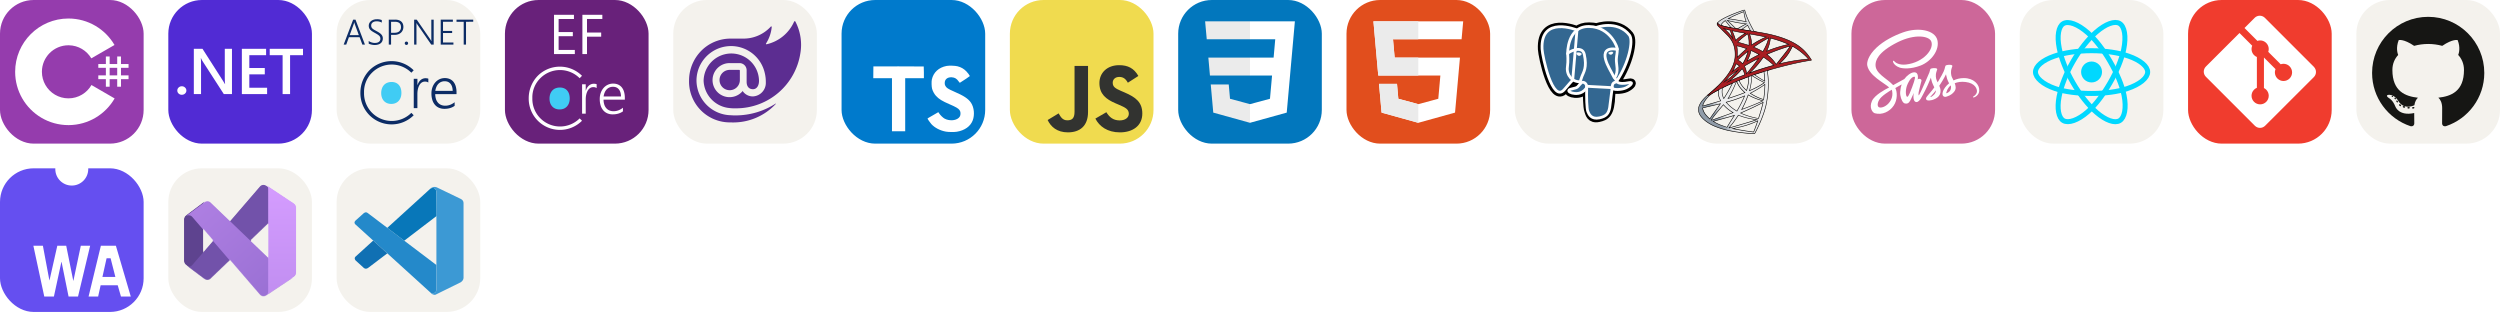 
  <svg width="835.5" height="104.25" viewBox="0 0 4456 556" fill="none" xmlns="http://www.w3.org/2000/svg" xmlns:xlink="http://www.w3.org/1999/xlink" version="1.1">
    
        <g transform="translate(0, 0)">
          <svg xmlns="http://www.w3.org/2000/svg" width="256" height="256" fill="none" viewBox="0 0 256 256"><rect width="256" height="256" fill="#953CAD" rx="60"/><path fill="#fff" d="M195.436 100.668V114.142H208.91V100.668H215.647V114.142H229.12V120.879H215.647V134.352H229.12V141.089H215.647V154.563H208.91V141.089H195.436V154.563H188.699V141.089H175.226V134.352H188.699V120.879H175.226V114.142H188.699V100.668H195.436ZM208.91 120.879H195.436V134.352H208.91V120.879Z"/><path fill="#fff" d="M122.001 33C157.144 33 187.828 52.086 204.262 80.456L204.102 80.183L162.753 103.991C154.607 90.198 139.672 80.889 122.54 80.698L122.001 80.695C95.875 80.695 74.695 101.874 74.695 127.999C74.695 136.543 76.972 144.552 80.933 151.469C89.088 165.704 104.416 175.306 122.001 175.306C139.693 175.306 155.109 165.582 163.222 151.195L163.025 151.54L204.311 175.458C188.057 203.588 157.794 222.615 123.059 222.994L122.001 223C86.746 223 55.975 203.796 39.582 175.276C31.579 161.353 27 145.212 27 127.999C27 75.533 69.532 33 122.001 33Z"/></svg>
        </g>
         
        <g transform="translate(300, 0)">
          <svg xmlns="http://www.w3.org/2000/svg" width="256" height="256" fill="none" viewBox="0 0 256 256"><rect width="256" height="256" fill="#512BD4" rx="60"/><path fill="#fff" d="M24.052 168.943C21.816 168.943 19.914 168.212 18.349 166.749C16.783 165.248 16 163.466 16 161.402C16 159.301 16.783 157.5 18.349 155.999C19.914 154.499 21.816 153.748 24.052 153.748C26.326 153.748 28.246 154.499 29.812 155.999C31.415 157.5 32.216 159.301 32.216 161.402C32.216 163.466 31.415 165.248 29.812 166.749C28.246 168.212 26.326 168.943 24.052 168.943Z"/><path fill="#fff" d="M113.467 167.705H98.928L60.625 108.387C59.656 106.886 58.854 105.328 58.221 103.715H57.885C58.183 105.441 58.332 109.137 58.332 114.802V167.705H45.471V87H60.96L97.978 144.912C99.544 147.314 100.55 148.964 100.998 149.865H101.221C100.849 147.726 100.662 144.106 100.662 139.002V87H113.467V167.705Z"/><path fill="#fff" d="M176.098 167.705H131.084V87H174.309V98.369H144.393V121.218H171.961V132.53H144.393V156.393H176.098V167.705Z"/><path fill="#fff" d="M240.071 98.369H217.033V167.705H203.724V98.369H180.742V87H240.071V98.369Z"/></svg>
        </g>
         
        <g transform="translate(600, 0)">
          <svg xmlns="http://www.w3.org/2000/svg" width="256" height="256" fill="none" viewBox="0 0 256 256">
            <rect fill="#f4f2ed" width="256" height="256" rx="60" />
            <path fill="#0c2c65"
                d="M45.88,79.51,41,66.36H21.9L17.12,79.51H12.53L29.47,35h4.16L50.47,79.51ZM32.32,42.82c-.14-.4-.29-.85-.45-1.37a13.56,13.56,0,0,1-.38-1.77h-.13a15,15,0,0,1-.42,1.77c-.15.52-.3,1-.45,1.37L23.3,62.61H39.58Z" />
            <path fill="#0c2c65"
                d="M57.14,73a15,15,0,0,0,2.47,1.5,19.69,19.69,0,0,0,5.59,1.8,16.58,16.58,0,0,0,2.73.23c3.37,0,5.9-.65,7.57-2A6.67,6.67,0,0,0,78,69a7.57,7.57,0,0,0-.59-3.09,7.88,7.88,0,0,0-1.83-2.47,19.82,19.82,0,0,0-3.14-2.28Q70.57,60,68,58.57a55.75,55.75,0,0,1-4.89-2.93,18.19,18.19,0,0,1-3.32-2.82A9.4,9.4,0,0,1,57.9,49.7a11.24,11.24,0,0,1-.61-3.81,10.15,10.15,0,0,1,1.15-4.84,11.44,11.44,0,0,1,3.1-3.65,14.51,14.51,0,0,1,4.58-2.31,19.19,19.19,0,0,1,5.6-.8,23.2,23.2,0,0,1,8.78,1.45V40.3A18.25,18.25,0,0,0,71.25,38a14,14,0,0,0-3.73.48,9.63,9.63,0,0,0-3.07,1.41,6.76,6.76,0,0,0-2.08,2.31,6.51,6.51,0,0,0-.76,3.21,8,8,0,0,0,.51,3,7.29,7.29,0,0,0,1.64,2.37,16.35,16.35,0,0,0,3,2.22q1.85,1.1,4.51,2.53a50.57,50.57,0,0,1,4.87,2.9,18.83,18.83,0,0,1,3.46,2.94,10.82,10.82,0,0,1,2.06,3.26,10.2,10.2,0,0,1,.69,3.83,11.56,11.56,0,0,1-1.09,5.13,10,10,0,0,1-3,3.68,13.72,13.72,0,0,1-4.65,2.2,22.13,22.13,0,0,1-5.93.75,22.92,22.92,0,0,1-2.51-.17c-1-.12-2-.28-2.94-.5a27.91,27.91,0,0,1-2.84-.78,10.38,10.38,0,0,1-2.19-1Z" />
            <path fill="#0c2c65"
                d="M97.06,62.2V79.51H92.94V35h11.47a20.25,20.25,0,0,1,6.21.87,12.72,12.72,0,0,1,4.56,2.51,10.58,10.58,0,0,1,2.82,4,14.61,14.61,0,0,1,1,5.46,14.92,14.92,0,0,1-1.08,5.73,13.22,13.22,0,0,1-3.12,4.53,14.31,14.31,0,0,1-5,3,18.9,18.9,0,0,1-6.61,1.07Zm0-23.39V58.42H103c3.82,0,6.73-.89,8.71-2.67a9.58,9.58,0,0,0,3-7.54q0-9.39-11-9.4Z" />
            <path fill="#0c2c65"
                d="M124.45,80.13a3,3,0,0,1-3-3,2.94,2.94,0,0,1,.85-2.14,2.9,2.9,0,0,1,2.12-.87,2.85,2.85,0,0,1,1.17.24,3,3,0,0,1,.94.62,2.88,2.88,0,0,1,.9,2.15,2.85,2.85,0,0,1-.24,1.17,3.18,3.18,0,0,1-.66.94,3.07,3.07,0,0,1-.94.64A2.84,2.84,0,0,1,124.45,80.13Z" />
            <path fill="#0c2c65"
                d="M168.68,79.51,144,43.81c-.31-.45-.62-.92-.92-1.4a8.4,8.4,0,0,1-.72-1.39h-.16c0,.37.08.89.11,1.55s0,1.49,0,2.48V79.51h-4.13V35h4.56L167.07,70.3c.37.56.7,1.08,1,1.56l.82,1.36h.15c-.08-.69-.14-1.45-.18-2.3s-.07-1.79-.07-2.82V35H173V79.51Z" />
            <path fill="#0c2c65"
                d="M185.52,79.51V35H207.2v3.78H189.64V55.13H205.9v3.72H189.64V75.76h18.55v3.75Z" />
            <path fill="#0c2c65" d="M230.63,38.81v40.7H226.5V38.81H213.69V35h29.78v3.78Z" />
            <path fill="#0c2c65"
                d="M163.45,147.11a9.71,9.71,0,0,0-5.93-1.69,10.08,10.08,0,0,0-4.6,1,11.55,11.55,0,0,0-3.5,2.68,15.93,15.93,0,0,0-2.56,3.91,25.5,25.5,0,0,0-1.69,4.64,33.44,33.44,0,0,0-.92,4.85,43.12,43.12,0,0,0-.29,4.66v25.63h-6.49V140.4H144v11.2h.21a23.66,23.66,0,0,1,2.33-5.13,16,16,0,0,1,3.25-3.84,13.47,13.47,0,0,1,4-2.38,13,13,0,0,1,4.57-.82,17.28,17.28,0,0,1,2.85.21,10.6,10.6,0,0,1,2.27.61Z" />
            <path fill="#0c2c65"
                d="M175.76,167.77a28.86,28.86,0,0,0,1.28,8.65,18.23,18.23,0,0,0,3.53,6.5,15,15,0,0,0,5.6,4.06,18.76,18.76,0,0,0,7.44,1.41q8.87,0,16.73-6.19v6.45Q202.83,194,192.13,194a24.19,24.19,0,0,1-9.57-1.84,19.75,19.75,0,0,1-7.31-5.35,24.23,24.23,0,0,1-4.65-8.62A37.94,37.94,0,0,1,169,166.54a32.23,32.23,0,0,1,1.78-10.89,27,27,0,0,1,5-8.67,22.65,22.65,0,0,1,7.52-5.73,21.85,21.85,0,0,1,9.51-2.07,21.42,21.42,0,0,1,9,1.77,17.46,17.46,0,0,1,6.52,5,22.87,22.87,0,0,1,4,8,37.43,37.43,0,0,1,1.38,10.54v3.27ZM206.87,162c-.1-5.45-1.41-9.68-3.9-12.68s-5.95-4.51-10.38-4.51a15.92,15.92,0,0,0-6.17,1.18,14.92,14.92,0,0,0-5,3.4,18.25,18.25,0,0,0-3.55,5.43,26.88,26.88,0,0,0-2,7.18Z" />
            <path fill="#0c2c65"
                d="M63.18,201.07a49.05,49.05,0,0,1-14.31-35.89,47.88,47.88,0,0,1,14.31-35.69,49.49,49.49,0,0,1,70,.12l4.17-4.32a55.81,55.81,0,0,0-78.75-.18,57.5,57.5,0,0,0-16.24,40.07,55.65,55.65,0,0,0,95,40.24l-4.17-4.28A49.49,49.49,0,0,1,63.18,201.07Z" />
            <path fill="#40ccf4"
                d="M97.36,185.21a19.14,19.14,0,0,1-7.45-1.39,15.82,15.82,0,0,1-5.63-3.92,17.15,17.15,0,0,1-3.57-6.07A23.66,23.66,0,0,1,79.46,166a24.76,24.76,0,0,1,1.32-8.35,17.82,17.82,0,0,1,3.73-6.25,16.06,16.06,0,0,1,5.85-3.91A20.77,20.77,0,0,1,98,146.13a19,19,0,0,1,7.29,1.33,14.84,14.84,0,0,1,5.5,3.85,17.19,17.19,0,0,1,3.47,6.12,26.2,26.2,0,0,1,1.2,8.2,23.86,23.86,0,0,1-1.26,8,17.83,17.83,0,0,1-3.59,6.18,15.93,15.93,0,0,1-5.68,4A19.23,19.23,0,0,1,97.36,185.21Z" />
        </svg>
        </g>
         
        <g transform="translate(900, 0)">
          <svg xmlns="http://www.w3.org/2000/svg" width="256" height="256" fill="none" viewBox="0 0 256 256">
            <rect width="256" height="256" fill="#68217a" rx="60" />
            <path fill="#fff"
                d="M163.45,157a9.71,9.71,0,0,0-5.93-1.69,10.08,10.08,0,0,0-4.6,1,11.55,11.55,0,0,0-3.5,2.68,16.12,16.12,0,0,0-2.56,3.91,25.5,25.5,0,0,0-1.69,4.64,33.57,33.57,0,0,0-.92,4.86A42.79,42.79,0,0,0,144,177v25.63h-6.49V150.24H144v11.21h.21a23.53,23.53,0,0,1,2.33-5.14,16,16,0,0,1,3.25-3.84,13.68,13.68,0,0,1,4-2.38,13,13,0,0,1,4.57-.82,17.28,17.28,0,0,1,2.85.21,11.21,11.21,0,0,1,2.27.61Z" />
            <path fill="#fff"
                d="M175.76,177.61a28.86,28.86,0,0,0,1.28,8.65,18.23,18.23,0,0,0,3.53,6.5,15.08,15.08,0,0,0,5.6,4.07,18.94,18.94,0,0,0,7.44,1.4q8.87,0,16.73-6.19v6.45q-7.51,5.37-18.21,5.37a24.19,24.19,0,0,1-9.57-1.84,19.75,19.75,0,0,1-7.31-5.35,24.15,24.15,0,0,1-4.65-8.62A37.92,37.92,0,0,1,169,176.39a32.24,32.24,0,0,1,1.78-10.9,27.13,27.13,0,0,1,5-8.67,22.65,22.65,0,0,1,7.52-5.73,21.85,21.85,0,0,1,9.51-2.07,21.42,21.42,0,0,1,9,1.77,17.46,17.46,0,0,1,6.52,5,22.87,22.87,0,0,1,4,8,37.43,37.43,0,0,1,1.38,10.54v3.27Zm31.11-5.72c-.1-5.46-1.41-9.69-3.9-12.69s-5.95-4.5-10.38-4.5a16.1,16.1,0,0,0-6.17,1.17,14.92,14.92,0,0,0-5,3.4,18.25,18.25,0,0,0-3.55,5.43,26.85,26.85,0,0,0-2,7.19Z" />
            <path fill="#fff"
                d="M63.18,210.91A49,49,0,0,1,48.87,175a47.88,47.88,0,0,1,14.31-35.7,49.49,49.49,0,0,1,70,.12l4.17-4.32A55.81,55.81,0,0,0,58.62,135,57.51,57.51,0,0,0,42.38,175a55.65,55.65,0,0,0,95,40.23L133.2,211A49.49,49.49,0,0,1,63.18,210.91Z" />
            <path fill="#40ccf4"
                d="M97.36,195.05a19.14,19.14,0,0,1-7.45-1.39,15.82,15.82,0,0,1-5.63-3.92,17.19,17.19,0,0,1-3.57-6.06,23.74,23.74,0,0,1-1.25-7.84,24.78,24.78,0,0,1,1.32-8.36,17.68,17.68,0,0,1,3.73-6.24,16,16,0,0,1,5.85-3.92A20.77,20.77,0,0,1,98,156a19,19,0,0,1,7.29,1.33,14.84,14.84,0,0,1,5.5,3.85,17.19,17.19,0,0,1,3.47,6.12,26.2,26.2,0,0,1,1.2,8.2,23.86,23.86,0,0,1-1.26,8,17.74,17.74,0,0,1-3.59,6.18,15.93,15.93,0,0,1-5.68,4A19.23,19.23,0,0,1,97.36,195.05Z" />
            <path fill="#fff" d="M124.58,96.42H87.47v-70H123v7.42H95.68v23.3H121v7.37H95.68V89h28.9Z" />
            <path fill="#fff" d="M173.61,33.82H146.26V58h25.29v7.38H146.26v31h-8.2v-70h35.55Z" />
        </svg>

        </g>
         
        <g transform="translate(1200, 0)">
          <svg xmlns="http://www.w3.org/2000/svg" width="256" height="256" fill="none" viewBox="0 0 256 256">
            <rect fill="#f4f2ed" width="256" height="256" rx="60" />
            <path fill="#5c2d91"
                d="M226.47,95.55A115.78,115.78,0,0,1,113,193.08a84.57,84.57,0,0,1-16.6-1,50.85,50.85,0,0,1-42.29-47.94,49.38,49.38,0,0,1,98.74-.69c.2,8.18-3.34,15.37-10.62,15.57-7.79,0-11.44-5.56-11.44-13v-20.8a12.74,12.74,0,0,0-12.64-12.75H100.67A30.36,30.36,0,1,0,123.1,163l.6-.91.61,1a21.5,21.5,0,0,0,18.32,8.73A24.2,24.2,0,0,0,165,146.52a65.88,65.88,0,0,0-1.8-16.08A61.61,61.61,0,0,0,41.43,143.78a62.37,62.37,0,0,0,60.8,61.6,96.8,96.8,0,0,0,9.72.31,131.6,131.6,0,0,0,70.51-21.05c.3-.19.6.2.4.51a103.52,103.52,0,0,1-80.63,33,72.77,72.77,0,0,1-74.06-74.65A75.36,75.36,0,0,1,58.42,83.17a73.81,73.81,0,0,1,43.51-14.36h23.4a65.87,65.87,0,0,0,48.59-21.45.93.93,0,0,1,1.61.71,66,66,0,0,1-10.21,29.54.92.92,0,0,0,1,1.32,70.75,70.75,0,0,0,49.2-40.57,1.24,1.24,0,0,1,1.71-.42,1.3,1.3,0,0,1,.42.42,89.63,89.63,0,0,1,8.81,57.2Zm-125.86,29a18.12,18.12,0,1,0,18.11,18.12v-16.9a1.31,1.31,0,0,0-1.25-1.25Z" />
        </svg>

        </g>
         
        <g transform="translate(1500, 0)">
          <svg xmlns="http://www.w3.org/2000/svg" width="256" height="256" fill="none" viewBox="0 0 256 256"><rect width="256" height="256" fill="#007ACC" rx="60"/><path fill="#fff" d="M56.611 128.849L56.53 139.333H73.19H89.85L89.85 186.673V234.012H101.635H113.419V186.673L113.419 139.333H130.079H146.739V129.052C146.739 123.363 146.618 118.609 146.455 118.487C146.333 118.325 126.056 118.243 101.472 118.284L56.733 118.406L56.611 128.849Z"/><path fill="#fff" d="M206.567 118.108C213.068 119.734 218.026 122.619 222.577 127.332C224.934 129.852 228.428 134.444 228.713 135.541C228.794 135.866 217.66 143.343 210.915 147.528C210.671 147.691 209.695 146.634 208.598 145.009C205.307 140.214 201.853 138.141 196.57 137.776C188.809 137.247 183.811 141.311 183.852 148.097C183.852 150.088 184.136 151.266 184.949 152.892C186.655 156.427 189.825 158.54 199.781 162.847C218.107 170.731 225.949 175.932 230.826 183.327C236.271 191.576 237.49 204.742 233.792 214.535C229.729 225.181 219.651 232.414 205.469 234.812C201.081 235.584 190.678 235.462 185.965 234.609C175.684 232.78 165.932 227.701 159.918 221.037C157.561 218.436 152.969 211.65 153.254 211.162C153.375 211 154.432 210.35 155.61 209.659C156.748 209.009 161.056 206.53 165.119 204.173L172.474 199.906L174.018 202.182C176.172 205.473 180.885 209.984 183.73 211.487C191.897 215.795 203.113 215.185 208.639 210.228C210.996 208.074 211.971 205.839 211.971 202.548C211.971 199.581 211.605 198.281 210.061 196.046C208.07 193.202 204.007 190.804 192.466 185.806C179.26 180.117 173.571 176.582 168.37 170.974C165.363 167.724 162.518 162.522 161.34 158.174C160.365 154.558 160.121 145.496 160.893 141.839C163.615 129.08 173.246 120.181 187.143 117.539C191.654 116.686 202.137 117.011 206.567 118.108Z"/></svg>
        </g>
         
        <g transform="translate(1800, 0)">
          <svg width="256" height="256" viewBox="0 0 256 256" fill="none" xmlns="http://www.w3.org/2000/svg">
<rect width="256" height="256" rx="60" fill="#F0DB4F"/>
<path d="M67.312 213.932L86.903 202.076C90.682 208.777 94.12 214.447 102.367 214.447C110.272 214.447 115.256 211.355 115.256 199.327V117.529H139.314V199.667C139.314 224.584 124.708 235.926 103.398 235.926C84.153 235.926 72.982 225.959 67.311 213.93" fill="#323330"/>
<path d="M152.381 211.354L171.969 200.013C177.126 208.434 183.828 214.62 195.684 214.62C205.653 214.62 212.009 209.636 212.009 202.762C212.009 194.514 205.479 191.592 194.481 186.782L188.468 184.203C171.111 176.815 159.597 167.535 159.597 147.945C159.597 129.901 173.345 116.153 194.826 116.153C210.12 116.153 221.118 121.481 229.022 135.4L210.291 147.429C206.166 140.04 201.7 137.119 194.826 137.119C187.78 137.119 183.312 141.587 183.312 147.429C183.312 154.646 187.78 157.568 198.09 162.037L204.104 164.614C224.553 173.379 236.067 182.313 236.067 202.418C236.067 224.072 219.055 235.928 196.2 235.928C173.861 235.928 159.426 225.274 152.381 211.354" fill="#323330"/>
</svg>

        </g>
         
        <g transform="translate(2100, 0)">
          <svg width="256" height="256" viewBox="0 0 256 256" fill="none" xmlns="http://www.w3.org/2000/svg">
<rect width="256" height="256" rx="60" fill="#0277BD"/>
<path d="M53.753 102.651L56.615 134.593H128.096V102.651H53.753Z" fill="#EBEBEB"/>
<path d="M128.095 38H127.985H48L50.904 69.942H128.095V38Z" fill="#EBEBEB"/>
<path d="M128.095 218.841V185.608L127.955 185.645L92.381 176.04L90.107 150.564H72.821H58.042L62.517 200.718L127.948 218.882L128.095 218.841Z" fill="#EBEBEB"/>
<path d="M167.318 134.593L163.61 176.019L127.985 185.635V218.866L193.468 200.718L193.948 195.321L201.454 111.229L202.233 102.651L208 38H127.985V69.942H172.994L170.088 102.651H127.985V134.593H167.318Z" fill="white"/>
</svg>

        </g>
         
        <g transform="translate(2400, 0)">
          <svg xmlns="http://www.w3.org/2000/svg" width="256" height="256" fill="none" viewBox="0 0 256 256"><rect width="256" height="256" fill="#E14E1D" rx="60"/><path fill="#fff" d="M48 38L56.61 134.593H167.32L163.605 176.023L127.959 185.661L92.38 176.037L90.001 149.435H57.939L62.524 200.716L127.951 218.888L193.461 200.716L202.244 102.655H85.824L82.901 69.945H205.041H205.139L208 38H48Z"/><path fill="#EBEBEB" d="M128 38H48L56.61 134.593H128V102.655H85.824L82.901 69.945H128V38Z"/><path fill="#EBEBEB" d="M128 185.647L127.959 185.661L92.38 176.037L90.001 149.435H57.939L62.524 200.716L127.951 218.888L128 218.874V185.647Z"/></svg>
        </g>
         
        <g transform="translate(2700, 0)">
          <svg xmlns="http://www.w3.org/2000/svg" width="256" height="256" fill="none" viewBox="0 0 256 256"><rect width="256" height="256" fill="#F4F2ED" rx="60"/><g clip-path="url(#clip0_7_155)"><path fill="#000" d="M171.474 169.034C172.62 159.493 172.276 158.101 179.377 159.641L181.184 159.802C186.648 160.048 193.791 158.923 198.059 156.976C207.095 152.785 212.452 145.782 203.544 147.624C183.223 151.815 181.747 144.931 181.747 144.931C203.213 113.08 212.192 72.65 204.437 62.757C183.315 35.757 146.745 48.526 146.134 48.863L145.937 48.898C141.929 48.055 137.499 47.562 132.366 47.492C123.17 47.352 116.195 49.904 110.893 53.919C110.893 53.919 45.664 27.045 48.694 87.718C49.341 100.627 67.187 185.452 88.491 159.788C96.289 150.409 103.813 142.484 103.813 142.484C107.539 144.966 112.018 146.232 116.708 145.775L117.073 145.466C116.965 146.681 117.015 147.905 117.221 149.108C111.737 155.239 113.354 156.315 102.385 158.572C91.29 160.857 97.815 164.928 102.062 165.997C107.223 167.291 119.162 169.119 127.234 157.827L126.91 159.113C129.062 160.836 128.914 171.488 129.23 179.096C129.547 186.704 130.046 193.813 131.6 197.996C133.154 202.18 134.975 212.973 149.389 209.949C161.434 207.369 170.645 203.649 171.488 169.098"/><path stroke="#000" stroke-width="15.11" d="M171.474 169.034C172.62 159.493 172.276 158.101 179.377 159.641L181.184 159.802C186.648 160.048 193.791 158.923 198.059 156.976C207.095 152.785 212.452 145.782 203.544 147.624C183.223 151.815 181.747 144.931 181.747 144.931C203.213 113.08 212.192 72.65 204.437 62.757C183.315 35.757 146.745 48.526 146.134 48.863L145.937 48.898C141.929 48.055 137.499 47.562 132.366 47.492C123.17 47.352 116.195 49.904 110.893 53.919C110.893 53.919 45.664 27.045 48.694 87.718C49.341 100.627 67.187 185.452 88.491 159.788C96.289 150.409 103.813 142.484 103.813 142.484C107.539 144.966 112.018 146.232 116.708 145.775L117.073 145.466C116.965 146.681 117.015 147.905 117.221 149.108C111.737 155.239 113.354 156.315 102.385 158.572C91.29 160.857 97.815 164.928 102.062 165.997C107.223 167.291 119.162 169.119 127.234 157.827L126.91 159.113C129.062 160.836 128.914 171.488 129.23 179.096C129.547 186.704 130.046 193.813 131.6 197.996C133.154 202.18 134.975 212.973 149.389 209.949C161.434 207.369 170.645 203.649 171.488 169.098"/><path fill="#336791" d="M203.48 147.688C183.16 151.878 181.684 144.995 181.684 144.995C203.15 113.143 212.129 72.713 204.38 62.82C183.259 35.82 146.689 48.596 146.077 48.927L145.88 48.962C141.414 48.066 136.873 47.592 132.317 47.548C123.12 47.408 116.145 49.96 110.844 53.975C110.844 53.975 45.608 27.102 48.645 87.774C49.292 100.684 67.138 185.509 88.442 159.845C96.289 150.409 103.813 142.484 103.813 142.484C107.539 144.966 112.018 146.232 116.708 145.775L117.073 145.466C116.966 146.681 117.016 147.905 117.221 149.108C111.737 155.239 113.354 156.315 102.385 158.572C91.29 160.857 97.815 164.928 102.062 165.997C107.223 167.291 119.162 169.119 127.234 157.827L126.91 159.113C129.062 160.836 130.566 170.314 130.313 178.906C130.06 187.499 129.891 193.391 131.579 198.003C133.266 202.616 134.954 212.98 149.368 209.956C161.413 207.376 167.649 200.675 168.528 189.524C169.147 181.592 170.539 182.759 170.638 175.672L171.763 172.311C173.049 161.553 171.973 158.087 179.391 159.704L181.198 159.866C186.662 160.112 193.813 158.987 198.003 157.039C207.038 152.849 212.396 145.845 203.488 147.688H203.48Z"/><path stroke="#fff" stroke-linecap="round" stroke-linejoin="round" stroke-width="5.034" d="M146.07 48.596C143.82 49.299 182.38 34.498 204.303 62.504C212.038 72.397 203.073 112.827 181.606 144.678M128.098 153.784C127.536 173.795 128.239 193.946 130.194 198.784C132.148 203.621 136.346 213.198 150.767 210.118C162.812 207.538 167.199 202.538 169.098 191.506L173.548 156.231L128.098 153.784ZM110.816 53.469C110.816 53.469 45.538 26.778 48.575 87.451C49.222 100.36 67.067 185.185 88.372 159.521C96.148 150.148 103.18 142.815 103.18 142.815L110.816 53.469Z"/><path stroke="#fff" stroke-linecap="round" stroke-linejoin="bevel" stroke-width="5.034" d="M181.613 144.664C181.613 144.664 183.02 151.555 203.41 147.35C212.319 145.508 206.954 152.511 197.926 156.702C190.515 160.147 173.893 161.026 173.619 156.28C172.916 144.01 182.366 147.737 181.684 144.664C181.065 141.894 176.832 139.18 174.048 132.402C171.608 126.495 140.579 81.144 182.654 87.873C184.201 87.556 171.685 47.795 132.31 47.218C92.935 46.642 94.18 95.628 94.18 95.628"/><path stroke="#fff" stroke-linejoin="round" stroke-width="5.034" d="M117.08 148.869C111.596 155 113.213 156.076 102.245 158.333C91.149 160.618 97.674 164.689 101.921 165.758C107.082 167.052 119.021 168.88 127.093 157.58C129.554 154.135 127.079 148.651 123.704 147.259C122.073 146.584 119.893 145.74 117.095 148.876L117.08 148.869Z"/><path stroke="#fff" stroke-linecap="round" stroke-linejoin="round" stroke-width="5.034" d="M116.722 148.763C116.159 145.156 117.903 140.874 119.766 135.854C122.565 128.331 129.02 120.807 123.859 96.922C120.012 79.133 94.187 93.216 94.187 95.628C94.187 98.04 95.354 107.863 93.765 119.288C91.677 134.209 103.257 146.823 116.588 145.536"/><path fill="#fff" stroke="#fff" stroke-width="1.68" d="M110.577 95.269C110.457 96.092 112.088 98.293 114.205 98.588C116.321 98.884 118.128 97.168 118.248 96.338C118.367 95.509 116.736 94.609 114.62 94.313C112.503 94.018 110.682 94.454 110.577 95.269V95.269Z"/><path fill="#fff" stroke="#fff" stroke-width=".837" d="M175.011 93.589C175.123 94.412 173.499 96.612 171.383 96.908C169.266 97.203 167.445 95.487 167.34 94.658C167.234 93.828 168.852 92.928 170.968 92.633C173.084 92.338 174.905 92.773 175.011 93.589Z"/><path stroke="#fff" stroke-linecap="round" stroke-linejoin="round" stroke-width="5.034" d="M182.577 87.887C182.928 94.356 181.184 98.75 180.959 105.634C180.636 115.632 185.727 127.079 178.055 138.54"/></g><defs><clipPath id="clip0_7_155"><rect width="180" height="180" fill="#fff" transform="translate(38 38)"/></clipPath></defs></svg>
        </g>
         
        <g transform="translate(3000, 0)">
          <svg xmlns="http://www.w3.org/2000/svg" width="256" height="256" fill="none" viewBox="0 0 256 256">
            <defs>
                <linearGradient id="gray_grad_dark" x1="16231.7" y1="32970.31" x2="17680.45"
                    y2="32114.27" gradientTransform="translate(-118.24 -147.26) scale(0.01)"
                    gradientUnits="userSpaceOnUse">
                    <stop offset="0" stop-color="#909ca9" />
                    <stop offset="1" stop-color="#ededee" />
                </linearGradient>
                <linearGradient id="gray_grad" x1="16248.02" y1="16919.91" x2="17422.66"
                    y2="16919.91" gradientTransform="translate(-118.24 -147.26) scale(0.01)"
                    gradientUnits="userSpaceOnUse">
                    <stop offset="0" stop-color="#939fab" />
                    <stop offset="1" stop-color="#dcdee1" />
                </linearGradient>
                <radialGradient id="red_grad" cx="-41007.61" cy="-19773.58" r="1546.48"
                    gradientTransform="matrix(-0.01, 0, 0, -0.02, -245.02, -386.59)"
                    gradientUnits="userSpaceOnUse">
                    <stop offset="0" stop-color="#ee352c" />
                    <stop offset="1" stop-color="#a91d22" />
                </radialGradient>
            </defs>
            <rect fill="#f4f2ed" width="256" height="256" rx="60" />
            <path fill="url(#gray_grad_dark)"
                d="M125.22,238.05c-1.22,0-2.64,0-3.78-.07-12-.47-33.91-3.58-45.07-6.42a153.14,153.14,0,0,1-21.18-7.09C44.63,219.83,35.59,213,31,206.29a18.83,18.83,0,0,1-2.65-16.86,39.69,39.69,0,0,1,6.52-11,66.82,66.82,0,0,1,8.77-8.71c2.21-1.75,5.22-4.27,8.94-7.48,2.93-2.53,5.84-5.17,8.64-7.84a.43.43,0,0,1,.22-.12l10.68-2.83,38.1-16.82,43.92-14.34a.45.45,0,0,1,.16,0,.51.51,0,0,1,.46.31l1.09,2.59a.49.49,0,0,1,0,.41.51.51,0,0,1-.31.26c-3.6,1-5.1,1.48-5.61,1.65,0,.21.05.54.12.93A121.9,121.9,0,0,1,151.71,142c.21,3.82.09,14.58-.13,17.71a194.92,194.92,0,0,1-4,28.6c-2.9,12.09-8.29,26.36-15.59,41.26-2.59,5.3-4.1,8.1-4.47,8.33C127.42,238,127.34,238.05,125.22,238.05Zm-36.68-8.72c4.89,1,16.75,3,24.14,4.17,4.89.72,11.9,1.7,12.95,1.81a7.26,7.26,0,0,0,.44-1c1.75-4.22,5.93-15.78,7-19-.29.12-.69.29-1.24.54a149.23,149.23,0,0,1-19.59,7.55c-5.25,1.61-10.33,2.9-20.93,5.28Zm-6.78-1.45a2.7,2.7,0,0,0,.55.09c1.65-.46,3.32-.93,5-1.42,14.1-4.05,31.53-9.19,37.31-11,2.37-.75,5.09-1.64,6.83-2.23a140.49,140.49,0,0,1-17.72-3.14,106.34,106.34,0,0,1-12.36-3.83c-1.67-.62-2.5-.92-2.88-1.05L96.64,208a197.23,197.23,0,0,1-13.5,18.15C82.55,226.89,82.06,227.49,81.76,227.88ZM53.68,216.25c1,.68,3,1.91,4.9,2.95a84.36,84.36,0,0,0,7.68,3.52c2.18.88,10.59,3.84,11.76,4.16l.12,0,.77-1.35.36-.61c.57-.94,1.33-2.2,1.87-3.06l1-1.66,3.36-5.31c3.17-5,5-7.89,5.82-9.26l-.64.19c-5.35,1.69-13.43,4-27.87,7.9ZM50.28,214c.16.11.31.22.43.29q4.73-1.6,9.43-3.28c8.75-3,25.16-8.85,29-10.27-.26-.17-.6-.37-1-.59A62.27,62.27,0,0,1,72.47,187.3l-.68-.76-5.5,6.62c-8.72,10.51-12.49,15.3-15.52,19.69l-.69,1ZM34.77,192.36a5.79,5.79,0,0,0,.25,1.92,26.6,26.6,0,0,0,5.44,10.51,54.3,54.3,0,0,0,6.1,6.23l1.06.9,1.09-1.68c1-1.5,2-3,3-4.46l1.2-1.69c1.13-1.61,2.72-3.84,4.14-5.84,4.78-6.69,8.07-11.41,9.38-13.34l-2.32.55q-5.94,1.42-11.88,2.79Q43.5,190.27,34.77,192.36Zm67.69,9.18c1.09.5,3.24,1.45,5,2.14a138.37,138.37,0,0,0,26.87,7.57h0c.23-.68.75-2.24,1.36-4.18,1.94-6.09,2.86-9.16,4-13.12,1.29-4.57,2.54-9.62,2.92-11.58l-.34.2c-5.39,3.23-20.95,10.68-36.19,17.35C104.42,200.63,103.19,201.19,102.46,201.54ZM76.88,182.37A67.08,67.08,0,0,0,94.1,197c.84.52,1.44.88,1.79,1.08.35-.59,1.08-1.85,2-3.52a208.68,208.68,0,0,0,11.48-23.13c.07-.17.14-.32.19-.47l-1.36.56A215.79,215.79,0,0,1,79,181.61l-2.27.63ZM116,169.07c-.07.22-.17.47-.28.74a163,163,0,0,1-10.47,23.83c-.31.58-.59,1.1-.8,1.52.84-.33,2.64-1,4.27-1.6,14.68-5.48,29.07-11.47,33.58-13.95a101.59,101.59,0,0,1-25-9.82Zm-52.52-9.13c-1.45.77-5.21,2.85-8.3,4.61a42.37,42.37,0,0,0-10.8,8.27c-5.07,5.26-8.7,11.45-9.5,16.19l3.5-1c6.83-1.87,25.42-7.32,28.56-8.34-.17-.37-.47-1-1-2-2.44-5-3.24-8.68-3-13.58.08-1.2.2-2.4.37-3.59Zm56.19,6.28c1.25.85,4.46,2.81,7.1,4.26A85.63,85.63,0,0,0,141.91,177l1.55.45c.09-.53.22-1.36.29-1.84a181,181,0,0,0,1.95-24.87v-.36c-1,.8-3.66,2.71-5.48,3.93A198.43,198.43,0,0,1,122,165ZM88.11,147.88c-3.25,1.42-13.37,6.18-17,8-.75.38-.75.38-1.09,2l0,.16a30.43,30.43,0,0,0-.16,9.69,29.84,29.84,0,0,0,2.5,7.56c.05.1.13.23.2.37.3-.47.8-1.26,1.36-2.16,4.56-7.26,8.08-13.4,11.42-19.9C86.48,151.33,87.55,149.11,88.11,147.88Zm7.11-3a.69.69,0,0,0-.41.53c-.1.35-.64,1.75-1.22,3.24a186.43,186.43,0,0,1-13.16,26.54l-.23.36,4.59-1.5c7.73-2.49,14.56-4.87,20.9-7.29l.5-.19c2.13-.8,3.43-1.3,4.07-1.57l-1.19-1a56.47,56.47,0,0,1-7.74-8.34,45.93,45.93,0,0,1-5.58-10,8.25,8.25,0,0,0-.32-.86Zm26.93-10.3c0,.45,0,1.38-.05,2.8a98.1,98.1,0,0,1-3.57,23.45c-.1.37-.17.66-.23.88.54-.23,1.31-.56,2.16-.94a143.22,143.22,0,0,0,22.71-12.19l.58-.4c.52-.35,1-.66,1.25-.87l-.29-.12A205.22,205.22,0,0,1,124.55,136C123.87,135.53,122.7,134.8,122.15,134.55ZM99.75,143c.28.79,1.12,2.81,1.73,4a44.73,44.73,0,0,0,6,8.78c1.25,1.44,4.37,4.52,5.56,5.55.11-.35.29-.9.52-1.68a84.68,84.68,0,0,0,3-14.34,87.06,87.06,0,0,0,.27-8.95C114.2,137.3,102,142,99.75,143Zm26.93-10.2c1.86,1.33,7.25,4.89,10.14,6.71,3.28,2.05,7.24,4.41,8.72,5.21,0-.35,0-.84,0-1.48A148.21,148.21,0,0,0,144,127.19c-2,.56-11.23,3.53-15.46,5C127.84,132.39,127.14,132.62,126.68,132.8Z" />
            <path fill="#000"
                d="M154.3,120.73h0l1.09,2.58a60.55,60.55,0,0,0-5.94,1.79,3.83,3.83,0,0,0,.1,1.36A123.88,123.88,0,0,1,151.21,142c.2,3.64.1,14.42-.13,17.64a196.13,196.13,0,0,1-4,28.52c-2.89,12-8.19,26.14-15.55,41.16a82.1,82.1,0,0,1-4.28,8.13,13.87,13.87,0,0,1-2,.07c-1.13,0-2.55,0-3.76-.07-12-.46-33.73-3.55-45-6.4A151.92,151.92,0,0,1,55.39,224c-10.48-4.61-19.46-11.37-24-18-3.52-5.2-4.42-10.84-2.59-16.41a39,39,0,0,1,6.43-10.88A68.18,68.18,0,0,1,44,170.08c2.43-1.92,5.57-4.57,9-7.49q4.43-3.83,8.65-7.86l10.69-2.82,38.17-16.85,43.88-14.33M146,145.48a8.86,8.86,0,0,0,0-2.26c-.27-6.44-1.33-16.62-1.73-16.62h0c-.36,0-11.31,3.52-15.92,5.08-2.72.93-2.75,1-2.42,1.19,1,.8,7.3,5,10.61,7.07,3.82,2.39,9.16,5.54,9.42,5.54m-24-11.55c-.3.1-.3.1-.33,3.42a98.11,98.11,0,0,1-3.55,23.32,8,8,0,0,0-.4,1.82s1.39-.56,3-1.29A144.44,144.44,0,0,0,143.45,149c2.82-1.93,2.69-1.73,1.46-2.26a204.09,204.09,0,0,1-20.1-11.18,11,11,0,0,0-2.88-1.55h0s-.07,0,0,0m-8.64,28.2h0a20.53,20.53,0,0,0,.77-2.32,85.63,85.63,0,0,0,3.05-14.42,72.32,72.32,0,0,0,.2-9.66h0c-.46,0-17.61,6.64-18.14,7a29.17,29.17,0,0,0,1.86,4.51,44.87,44.87,0,0,0,6.1,8.89,63.24,63.24,0,0,0,6.16,6M79.24,176.34l.1,0L85,174.5c7.82-2.52,14.66-4.91,20.92-7.3,5.41-2.06,5.34-2,5.15-2.22s-.83-.73-1.63-1.4a55.34,55.34,0,0,1-7.66-8.26,44.75,44.75,0,0,1-5.51-9.84,6.34,6.34,0,0,0-.49-1.2.14.14,0,0,0-.1,0,2.81,2.81,0,0,0-.57.13,1.22,1.22,0,0,0-.73.86c-.1.33-.66,1.79-1.23,3.25A183.94,183.94,0,0,1,80,174.89c-.73,1.16-.91,1.45-.76,1.45m-6.73.19s.08,0,.13-.11.86-1.33,1.66-2.62c4.71-7.5,8.22-13.67,11.44-19.94A71.86,71.86,0,0,0,89,147h0c-.41,0-13.9,6.32-18.11,8.46-1,.5-1,.46-1.39,2.52a31.29,31.29,0,0,0-.17,9.88,30.57,30.57,0,0,0,2.56,7.7c.37.72.52,1,.63,1m71.34,1.52s.2-1.1.4-2.39a180.71,180.71,0,0,0,1.95-24.94v-1.4l-.53.4c-.66.6-3.71,2.79-5.73,4.14a193.27,193.27,0,0,1-18.15,10.65c-1.62.86-3,1.59-3.05,1.63s4.55,3,7.76,4.77a86,86,0,0,0,15.26,6.54l2.09.6M34.37,189.64l.13,0,4-1.1c6.9-1.88,28.86-8.32,29.09-8.52,0,0-.5-1.16-1.16-2.52-2.39-4.91-3.19-8.49-2.92-13.33.07-1.19.2-2.37.36-3.55s.24-1.46.1-1.46-.07,0-.07,0c-.39.13-5.6,3-9,4.94A42.83,42.83,0,0,0,44,172.47c-5.18,5.38-8.89,11.74-9.66,16.62-.07.43-.07.55,0,.55M103.44,196a3.52,3.52,0,0,0,.74-.24c.4-.17,2.52-1,4.68-1.76,14.82-5.54,29.32-11.57,33.73-14l1.06-.6-.76-.16a99.77,99.77,0,0,1-25.41-9.89,14.54,14.54,0,0,0-1.78-1h0s-.2.6-.46,1.23a163.85,163.85,0,0,1-10.45,23.78c-.76,1.43-1.36,2.58-1.36,2.62h0m-7.38,2.74s1.06-1.75,2.28-3.94a207.9,207.9,0,0,0,11.51-23.19,9.39,9.39,0,0,0,.57-1.52h0s-1.1.43-2.39,1a216.9,216.9,0,0,1-29.12,10l-3,.83.6.73a68.4,68.4,0,0,0,17.34,14.76c1.2.73,2.19,1.32,2.23,1.32m47.13-17.21h0a4.31,4.31,0,0,0-1.23.6c-5.37,3.21-21,10.71-36.12,17.31a36.57,36.57,0,0,0-4.44,2.09c.2.16,3.51,1.66,5.83,2.59a139.19,139.19,0,0,0,27,7.59,2,2,0,0,0,.43.1s.73-2.09,1.52-4.61c1.83-5.74,2.82-9,4-13.13,1.4-4.95,3.09-11.78,3.06-12.54h0M47.73,212.67l1.4-2.16q1.45-2.25,3-4.44c.89-1.26,3.28-4.64,5.34-7.53,5.9-8.26,10.11-14.33,10-14.39s-1.59.36-3.51.83q-5.94,1.41-11.87,2.78-8.84,2-17.65,4.15c-.33.1-.33.89,0,2.49a27.39,27.39,0,0,0,5.54,10.71,55.5,55.5,0,0,0,6.17,6.3l1.49,1.26m2.92,2.16q4.85-1.65,9.65-3.35C69.69,208.23,90,201,90.19,200.87a8.61,8.61,0,0,0-1.79-1.17A62.25,62.25,0,0,1,72.84,187l-1.06-1.2-5.87,7.07c-8.52,10.28-12.44,15.22-15.56,19.73l-1,1.39.6.43a5.48,5.48,0,0,0,.66.44m31.66,13.64h.12c1.67-.47,3.34-.94,5-1.43,14.2-4.08,31.61-9.22,37.32-11,3.58-1.13,8.45-2.75,8.69-2.88s-.27-.17-1-.24a136,136,0,0,1-18.61-3.21,105.22,105.22,0,0,1-12.3-3.82c-1.74-.64-3.16-1.16-3.28-1.16h0s-.93,1.39-2,3a195.46,195.46,0,0,1-13.46,18.11A26.17,26.17,0,0,0,81,228.09c0,.12.89.38,1.31.38m-3.93-1,1-1.7c.56-.92,1.56-2.58,2.22-3.64s2.66-4.22,4.41-7c4.12-6.5,6.47-10.28,6.44-10.31h0a16.31,16.31,0,0,0-1.8.5c-5.28,1.66-13.34,3.95-27.86,7.9-5.48,1.49-10,2.72-10.09,2.75-.26.07,3,2.19,5.71,3.62a84,84,0,0,0,7.72,3.54c2.23.9,10.62,3.85,11.81,4.18l.5.14m47.36,8.32c.22,0,.39-.29.8-1.29,2-4.71,7.33-19.64,7.2-20h0a16.31,16.31,0,0,0-2.12.86A146.76,146.76,0,0,1,112,223c-5.17,1.59-10.28,2.89-20.89,5.27l-4.94,1.13.79.17c3.48.79,17.35,3.22,25.61,4.48,4.74.69,12.53,1.79,13.1,1.82h0m17.45-54.26h0m0,0h0m11.11-61.83a1.06,1.06,0,0,0-.31,0l-43.88,14.33-.1,0L71.91,151l-10.6,2.8a1.07,1.07,0,0,0-.44.25c-2.79,2.66-5.69,5.3-8.62,7.82-3.72,3.22-6.73,5.73-8.92,7.47a68.61,68.61,0,0,0-8.85,8.78,39.87,39.87,0,0,0-6.6,11.19c-1.92,5.85-1,11.83,2.71,17.29,4.64,6.82,13.76,13.69,24.4,18.37a153.84,153.84,0,0,0,21.26,7.12c11.19,2.84,33.15,6,45.17,6.43,1.15.05,2.57.07,3.8.07,2.2,0,2.37-.06,2.62-.25s.88-.89,4.6-8.51c7.32-14.93,12.72-29.24,15.63-41.36a194.71,194.71,0,0,0,4-28.68c.22-3.15.34-13.95.13-17.78a124.56,124.56,0,0,0-1.67-15.67c0-.19-.06-.35-.08-.5.81-.25,2.53-.75,5.21-1.52a1,1,0,0,0,.62-.53,1,1,0,0,0,0-.82l-1.09-2.57a1,1,0,0,0-.34-.44,1,1,0,0,0-.58-.19Zm-26.55,13.21.93-.32c4.28-1.44,12.27-4,14.92-4.8.42,2.46,1.18,9.92,1.41,15.44,0,.22,0,.42,0,.6-1.81-1-5.18-3-7.94-4.77s-7.17-4.65-9.34-6.15ZM119,160.82a98.06,98.06,0,0,0,3.56-23.46c0-.83,0-1.5,0-2,.56.32,1.25.75,1.67,1a216.8,216.8,0,0,0,19.7,11l-.52.35-.58.39a142.64,142.64,0,0,1-22.63,12.15l-1.22.54Zm-18.65-17.55c2.8-1.17,12.65-5,16-6.2,0,2.14-.08,6.64-.28,8.18a83.55,83.55,0,0,1-3,14.26l-.28.94c-1.37-1.27-3.83-3.7-4.94-5a44.12,44.12,0,0,1-6-8.69c-.53-1.05-1.19-2.6-1.53-3.51Zm-19,31.33A192.28,192.28,0,0,0,94,148.86l0-.1c.61-1.56,1-2.61,1.17-3.07a.42.42,0,0,0,0,.1,45.34,45.34,0,0,0,5.65,10.14,57.54,57.54,0,0,0,7.81,8.42l.56.47L106,166.08l-.49.18c-6.34,2.42-13.17,4.8-20.88,7.28l-3.27,1.06Zm-8.8.09a25.78,25.78,0,0,1-2.1-16.51l0-.16a7.81,7.81,0,0,1,.36-1.41,2.84,2.84,0,0,1,.44-.24c3.42-1.74,11.79-5.68,15.79-7.48-.59,1.24-1.39,2.87-2.24,4.52C81.53,159.89,78,166,73.45,173.27l-.88,1.42Zm48.05-8.42.22-.12,1.42-.75a198.9,198.9,0,0,0,18.23-10.7c1.45-1,3.43-2.38,4.71-3.34a181.19,181.19,0,0,1-1.94,24.14c0,.31-.13.82-.2,1.28l-1-.29A85.05,85.05,0,0,1,127,170c-2.17-1.19-4.85-2.8-6.36-3.77Zm-55.74-7.09ZM35.5,188.31c1-4.55,4.49-10.24,9.21-15.14A42,42,0,0,1,55.39,165c2.61-1.48,5.65-3.17,7.42-4.13-.15,1.09-.25,2.16-.32,3.23-.27,5,.54,8.75,3,13.84l.71,1.48c-4.29,1.33-21.66,6.42-28,8.16l-2.24.62-.48.13ZM116.17,170l.07-.18.74.43a100.65,100.65,0,0,0,23.89,9.56c-5.46,2.75-18.78,8.24-32.36,13.31l-3,1.13.19-.35A165,165,0,0,0,116.17,170ZM77.64,182.52l1.54-.43A217.64,217.64,0,0,0,108.42,172l.25-.1a212.09,212.09,0,0,1-11.2,22.43c-.74,1.33-1.36,2.41-1.76,3.09l-1.35-.83a68.41,68.41,0,0,1-16.72-14.07Zm26,19c.67-.3,1.53-.69,2.58-1.14,14.71-6.44,29.71-13.61,35.61-17-.53,2.37-1.6,6.64-2.68,10.45s-2,7-4,13.1c-.51,1.62-.95,3-1.22,3.76a137.78,137.78,0,0,1-26.37-7.47c-1.27-.51-2.8-1.17-4-1.69Zm-68.4-8.77c5.67-1.36,11.42-2.71,17.11-4,4-.91,7.94-1.85,11.88-2.79l1.07-.26c-1.61,2.34-4.61,6.62-8.65,12.27l-4.11,5.8-1.23,1.73c-1,1.47-2.06,3-3,4.48l-.78,1.2-.62-.52a54.69,54.69,0,0,1-6-6.16,26.56,26.56,0,0,1-5.35-10.31,10,10,0,0,1-.25-1.42Zm15.51,21,.41-.58c3-4.39,6.79-9.16,15.5-19.67l5.13-6.16.28.32a62.93,62.93,0,0,0,15.8,12.93l.1.06c-5.12,1.86-20,7.13-28,9.91-3,1.08-6.14,2.15-9.2,3.2ZM35.26,192.43h0ZM82.87,227.3c.19-.24.41-.5.65-.78a200.33,200.33,0,0,0,13.54-18.21l1.29-1.94.32-.48,2.51.92a107.91,107.91,0,0,0,12.41,3.85,144.87,144.87,0,0,0,15.54,2.89c-1.47.49-3.17,1-4.68,1.52-5.76,1.8-23.19,7-37.29,11-1.43.42-2.87.83-4.29,1.23Zm-28-10.86,2.67-.73L63,214.23c13.89-3.77,21.89-6,27.25-7.7-1,1.61-2.64,4.22-5.11,8.13L81.77,220l-1,1.66c-.55.87-1.31,2.14-1.88,3.08l-.35.59-.59,1c-1.78-.55-9.4-3.24-11.45-4.06a83.78,83.78,0,0,1-7.64-3.51c-1.43-.77-2.88-1.64-3.93-2.31ZM91,229.29l.41-.09c10.62-2.39,15.71-3.68,21-5.29A148.59,148.59,0,0,0,132,216.33l.2-.09c-1.39,4.15-5,14.12-6.59,17.9a6.82,6.82,0,0,1-.27.63c-1.73-.21-8.09-1.1-12.59-1.76-6.39-1-16.13-2.65-21.79-3.72Z" />
            <path fill="url(#gray_grad)"
                d="M130.07,60.43l-28.79-4.94L76.1,51l-10.64-3.4a.45.45,0,0,1-.19-.11l-4.45-4.22a.47.47,0,0,1-.15-.35,3.45,3.45,0,0,1,.23-1.31c.45-1.1,2.91-3.47,4.65-4.71,4.88-3.43,12.91-7.46,23.22-11.66C95.34,22.55,107.83,18,109,18c.83.07.93.48,1.51,2.8A111.15,111.15,0,0,0,115.35,34c2.6,5.93,6.91,14.45,10.73,21.17l.64,1.16,3.56.55.14,0a.54.54,0,0,1,.39.17.55.55,0,0,1,.14.39l-.3,2.49a.5.5,0,0,1-.2.34.47.47,0,0,1-.3.1Zm-26.38-7.8c2.08.37,6.85,1.14,13.61,2.24l1.23.2,1.87.3c-1.21-2-4.16-7.69-5.2-10-.06-.15-.21-.48-.33-.72l-1.31,1.1A65.08,65.08,0,0,1,103.69,52.63Zm-8.52-1.41,1,.15.46.07a18.67,18.67,0,0,0,2-1.11c3.75-2.33,8.92-5.2,13.5-7.49l.64-.3-.43,0c-9.28-.76-26-3.9-33.61-6.29,4,3.85,8.13,7.78,12.15,11.7L94,51Zm-26-5.39c2.28.72,3.77,1.11,7.29,1.92,2.77.62,7,1.47,9,1.82l-.86-1.06c-1-1.28-3.09-3.78-5.12-6.33L75.13,36.7l0,0c-4.54,3.21-7.38,6.48-7.41,8.52v.09ZM80.49,33.34l1.94.27c10.87,1.51,26.08,4.12,29.58,5.08l.4.13c-.1-.42-.35-1.14-.63-2l-.18-.51a70.45,70.45,0,0,1-3.24-14.06c-.08-.66-.14-1.15-.19-1.49-2.43.86-13.13,5.34-17.38,7.29C88,29.37,82.73,32.09,80.49,33.34Z" />
            <path fill="#000"
                d="M109.06,18.45c.36,0,.43.16,1,2.42a110,110,0,0,0,4.85,13.37c2.52,5.77,6.83,14.32,10.74,21.22l.76,1.36,3.79.6c.09,0,.16,0,.26,0l-.3,2.49L101.36,55,76.19,50.49,65.61,47.1l-4.44-4.21a2.93,2.93,0,0,1,.2-1.13c.36-.89,2.65-3.18,4.47-4.47C70.75,33.84,78.71,29.86,89,25.68c7.51-3.05,19.1-7.23,20.07-7.23h0m3.7,21c.44,0,.19-.65-.68-3.25a68.73,68.73,0,0,1-3.22-14c-.13-1.1-.27-2-.3-2.06h0c-.93.16-13.4,5.37-17.94,7.46C87,29.26,79,33.47,79.11,33.61s1.49.26,3.25.49c11,1.53,26.14,4.15,29.52,5.08a4.56,4.56,0,0,0,.88.23M96.65,52a13,13,0,0,0,2.16-1.2c3.58-2.22,8.76-5.1,13.47-7.46a14.85,14.85,0,0,0,2.08-1.09l-2-.2c-9.75-.8-27.43-4.18-34.46-6.57L76.56,35l1.72,1.56q6.12,5.8,12.17,11.71l3.32,3.25,1.33.19c.72.11,1.42.24,1.55.24M86.56,50.23h0a9.61,9.61,0,0,0-1-1.29c-.56-.7-3.15-3.85-5.7-7.07L75.23,36l-.43.3C70,39.71,67.2,43,67.17,45.25v.46l1.82.6c2.23.7,3.72,1.09,7.33,1.92,3.39.77,9.67,2,10.24,2M121.17,56c.27,0,.11-.12,0-.31-.86-1.29-4.37-8-5.5-10.48-.4-.89-.57-1.19-.7-1.19l0,0a.15.15,0,0,0-.1.08l-1.59,1.33a65,65,0,0,1-10.12,7,3.05,3.05,0,0,0-.76.5c0,.06,3.61.66,14.86,2.48,2.6.43,3.61.61,4,.61M109.06,17.45h0c-1.4,0-14.45,4.86-20.45,7.3C78.23,29,70.17,33,65.27,36.47c-1.84,1.3-4.35,3.73-4.83,4.92a4,4,0,0,0-.27,1.51,1,1,0,0,0,.31.72l4.44,4.21a1.09,1.09,0,0,0,.39.23l10.58,3.38.12,0L101.19,56l28.79,5h.17a1,1,0,0,0,.6-.2,1,1,0,0,0,.39-.68l.3-2.49a1,1,0,0,0-.24-.78,1,1,0,0,0-.69-.34l-.22,0L127,55.91l-.53-.94c-3.81-6.72-8.11-15.21-10.7-21.13A109.67,109.67,0,0,1,111,20.6c-.6-2.4-.76-3.05-1.87-3.15Zm-27,15.6c2.54-1.36,6.56-3.43,9-4.54,4.26-2,13.63-5.87,16.75-7,0,.24.07.53.11.86a70.06,70.06,0,0,0,3.26,14.16l.17.51c.14.4.26.77.37,1.1-4.3-1.06-18.73-3.53-29.17-5l-.44-.06ZM94.24,50.57l-3.09-3c-3.52-3.43-7.1-6.88-10.66-10.28a217.67,217.67,0,0,0,30.39,5.6c-4.36,2.22-9.1,4.86-12.6,7-.85.54-1.47.88-1.76,1l-.3,0-1-.16-1-.15ZM68.19,45c.23-1.44,2.11-4.19,6.85-7.6l4.08,5.1c2,2.54,4,5,5.11,6.32v0c-2.19-.42-5.44-1.07-7.7-1.58-3.49-.8-5-1.2-7.25-1.91L68.19,45Zm37,7.38a65.54,65.54,0,0,0,8.74-6.22l.81-.68,0,.12c.86,1.87,3.27,6.56,4.71,9.13l-.84-.14-1.23-.2c-5.46-.89-9.73-1.58-12.24-2Z" />
            <path fill="url(#red_grad)"
                d="M44.12,170.29a.5.5,0,0,1-.32-.89c22.54-18.51,36.86-34.85,43.78-49.94,3.84-8.3,5.39-15.37,5.19-23.62C92.44,83.07,89,74,80.85,64.64c-1.75-2-16.37-16.27-16.52-16.42a13.49,13.49,0,0,1-3.23-3.85A3.8,3.8,0,0,1,61.17,41h0a.51.51,0,0,1,.43-.24h.07a.48.48,0,0,1,.41.36c.58,2.23,3.12,3.17,5.36,4l.91.34a86,86,0,0,0,8.71,2.33c3.83.83,9.66,1.83,13.51,2.49,11.87,2,23.92,4,35.81,5.83,7.49,1.15,16.22,2.67,20,3.42,21.32,4.22,38.09,9.85,51.26,17.2a80.08,80.08,0,0,1,23.69,19.73,102.74,102.74,0,0,1,6.7,9.42l.46.74a.49.49,0,0,1-.34.76l-3,.46c-29.16,4.47-80,18.09-111,29.76C92.41,145.8,75,153.58,59.42,162.13c-7.06,3.88-9.69,5.44-11.72,7l-.14.08-3.28,1.09A.45.45,0,0,1,44.12,170.29ZM97.74,125c-3.53,2.33-10.08,6.81-13.73,9.44a10.79,10.79,0,0,0-3.21,3.05c-1.8,2.36-3.74,4.66-5.77,6.84l-1.21,1.32a110.17,110.17,0,0,0,19.56-15.94C94.82,128.28,96.5,126.44,97.74,125Zm6.3-1.29a132.3,132.3,0,0,1-23.12,21.65l3.78-1.79c5.16-2.36,12.71-5.5,20.73-8.61l4.19-1.62,0-.28a23.49,23.49,0,0,0-3.63-9.42c-.38-.56-.66-1-.84-1.22Zm5.25-6a16.79,16.79,0,0,0,.71,1.55,28.12,28.12,0,0,1,2.87,12.17v.08c.57-.64,1.43-1.64,2.41-2.79,3.81-4.52,9.64-11.8,13-16.23,2-2.6,4.77-6.52,6.21-8.6-2.13,1-6.07,3.06-9,4.63C119.35,111.85,110.55,116.89,109.29,117.76Zm32.76-14.67a145.54,145.54,0,0,1-22.37,25.7l-1.59,1.47.94-.34c13.61-5,25.4-8.78,40.67-13l1.9-.54c-1-1-4.22-3.91-6.06-5.42a125.56,125.56,0,0,0-11.4-8.43l-1.2-.78ZM94.16,113.68a8.53,8.53,0,0,0-.41,1.18,63.8,63.8,0,0,1-2.81,7,54,54,0,0,1-3.17,5.67l.65-.51c2.88-2.3,7.7-5.94,10.73-8.11.71-.52,1.19-.9,1.48-1.14a36.18,36.18,0,0,0-5.21-3.45C94.78,114,94.39,113.79,94.16,113.68ZM149.35,97c.85.67,1.67,1.33,2.48,2A68.63,68.63,0,0,1,165.36,114c.2.31.38.59.53.8l2.05-2.56q4.32-5.51,8.69-11c6.63-8.34,9.53-12.1,11.48-14.9,1-1.37,2.23-3.3,2.93-4.43-1.47.4-4.29,1.23-7.21,2.14-7.62,2.35-17.8,6-25.33,9-3.59,1.45-7.68,3.2-9.21,3.9Zm45.5-14.6c-.19.38-.56,1.15-1.3,2.72-5.43,10.94-10.16,17.24-20.23,26.94-.68.65-1.26,1.21-1.7,1.66l.64-.15a327.5,327.5,0,0,1,49.09-8.17l2.32-.18c-1.24-1.32-4-4.15-5.35-5.5a112,112,0,0,0-22.08-16.57C195.59,82.81,195.13,82.57,194.85,82.44ZM97.36,107.07l1.08.58a25.08,25.08,0,0,1,6.29,4.63l1.41,1.36.5-.8c.23-.41.58-1,.94-1.63l.81-1.4a81.53,81.53,0,0,0,5.83-13.37c.48-1.54,1.11-3.77,1.46-5.11-1.9,1.46-6.14,4.87-8.72,7.1C103,101.83,98.56,105.84,97.36,107.07ZM121,90c0,.09-.06.2-.1.35a69.58,69.58,0,0,1-6.78,18.38,3.5,3.5,0,0,1-.17.32l1.63-1c5.57-3.39,11.35-6.57,17.18-9.47,1.21-.6,2.16-1.08,2.75-1.39-1.39-.76-4.57-2.45-6.92-3.62C125.49,92.06,122.06,90.46,121,90ZM95.83,82.77a76.81,76.81,0,0,1,.55,19.41l2-1.84c5.2-5,9.38-8.82,13.56-12.3l1.38-1.2c-1.9-.73-7.7-2.66-11-3.6-2-.57-5.25-1.34-6.52-1.6Zm31.63,2a109.17,109.17,0,0,1,13.06,6.4c.85.5,1.31.75,1.56.88.24-.36.65-1,1.14-1.89,3.95-6.92,7.14-14.21,8.3-19,.28-1.1.54-2.6.66-3.48-1.89,1-7.29,4-11.09,6.28-5,3-13.31,8.48-15.45,10.09Zm28.12-16.93c0,.14,0,.33-.05.57a67.75,67.75,0,0,1-6.45,22.28c-.12.24-.21.45-.29.62.25-.09.53-.21.84-.34A247.63,247.63,0,0,1,188,79.12l.26-.06-1.08-.49a196.93,196.93,0,0,0-22.53-8.24C161.76,69.5,157,68.18,155.58,67.85ZM97.42,75.1c.83.27,2.43.74,4.41,1.27,5.42,1.53,11,3.19,14.28,4.22l1.22.4c0-.51.12-1.87.15-2.57a53.33,53.33,0,0,0-1.58-15c-.24-.91-.65-2.45-.9-3.14-1.74,1.16-9,6.79-12.21,9.59C101.37,71.09,98.49,74,97.42,75.1Zm20.92-14.33A46.89,46.89,0,0,1,122,79c0,.49,0,.91,0,1.25.56-.36,1.42-.93,2.42-1.6a144.69,144.69,0,0,1,21.8-11.85c.77-.35,1.32-.6,1.7-.79-2.11-.47-6.86-1.45-10.58-2.17-5.46-1.06-16.17-2.92-19.1-3.35Q118.28,60.62,118.34,60.77ZM87.55,55.38a108.34,108.34,0,0,1,6,16.34c0,.16.08.32.12.46L94.84,71a64.6,64.6,0,0,1,9.46-7.56c1.37-.93,5.55-3.43,6.88-4.14l-.77-.13c-6.13-1-16.37-3-22.25-4.28-.35-.08-.66-.14-.92-.18C87.33,54.9,87.44,55.13,87.55,55.38ZM72.61,50.9A70.44,70.44,0,0,1,88.42,68.44c-1.16-4.17-3.94-13-4.49-14.44l-.27-.08c-.64-.17-1.83-.49-3.18-.82s-2.93-.77-4.39-1.17C74.93,51.61,73.76,51.27,72.61,50.9Z" />
            <path fill="#000"
                d="M61.6,41.3h0m0,0c.73,2.82,4.18,3.75,6.56,4.68A87.84,87.84,0,0,0,77,48.33c3.85.83,9.65,1.82,13.53,2.49q17.89,3.07,35.82,5.84c7.17,1.09,16,2.62,20,3.41,21.3,4.21,38.11,9.89,51.11,17.15A79.74,79.74,0,0,1,221,96.82a102.63,102.63,0,0,1,6.67,9.39l.46.73-3,.46c-29,4.44-80.09,18.11-111.14,29.78-21.55,8.1-39.13,16-54.75,24.51-6.77,3.72-9.66,5.41-11.78,7l-3.28,1.1c22.45-18.44,37-35.06,43.91-50.12,3.88-8.39,5.44-15.62,5.24-23.84-.33-12.81-3.88-22.09-12-31.51-1.79-2.06-16.55-16.45-16.55-16.45a13.07,13.07,0,0,1-3.12-3.68,3.33,3.33,0,0,1,0-2.89M89.72,71.51h0s-.3-1.32-.73-2.88c-1.12-4.11-4.47-14.83-4.71-15.06,0,0-1.69-.46-3.68-1-1.46-.37-2.92-.76-4.37-1.16Q73.8,50.79,71.41,50a12.36,12.36,0,0,0-1.24-.4h0a14.52,14.52,0,0,0,1.63,1.29A69.13,69.13,0,0,1,88.89,70.22a7.39,7.39,0,0,0,.83,1.29m-3.28-17.4h0a15.77,15.77,0,0,0,.65,1.48A107.87,107.87,0,0,1,93,71.85c.17.69.36,1.26.36,1.26s.83-.8,1.79-1.76a64,64,0,0,1,9.39-7.5c1.46-1,5.87-3.61,7-4.18a3.21,3.21,0,0,0,.89-.56,8.13,8.13,0,0,0-2-.43c-6.46-1.1-16.58-3-22.22-4.28a12.73,12.73,0,0,0-1.79-.3h0a.08.08,0,0,1,0,0v0m31.24,27.52.1-.33c.07-.17.13-1.46.2-2.85a54.31,54.31,0,0,0-1.59-15.19c-.66-2.49-1-3.62-1.19-3.69h0c-.42,0-9.41,7-12.73,9.89a78,78,0,0,0-5.87,5.87c0,.07,2.29.76,5.11,1.52,4.94,1.4,10.71,3.09,14.26,4.21l1.72.57m3.85-.5s1.46-.93,3.15-2A143,143,0,0,1,146.4,67.27c2.23-1,2.92-1.39,2.72-1.46-.39-.17-7.09-1.56-11.7-2.46-6.08-1.17-19.28-3.45-19.91-3.45h0a5.55,5.55,0,0,0,.4,1.06,46.34,46.34,0,0,1,3.58,18,18.3,18.3,0,0,0,.07,2.12m20.72,11.55h0a23.06,23.06,0,0,0,1.39-2.25c3.95-6.9,7.16-14.23,8.36-19.17a24.71,24.71,0,0,0,.73-4.38h0c-.35,0-7.49,4-11.9,6.63-5.64,3.39-16.32,10.45-16.08,10.65,0,.07,1.19.53,2.52,1.09a111,111,0,0,1,13,6.37,15.39,15.39,0,0,0,2,1.07m5.68-.5c.06,0,.93-.33,1.89-.73a246.31,246.31,0,0,1,38.24-11.84l1.69-.4-2.42-1.1a195.87,195.87,0,0,0-22.59-8.25c-3.15-.93-9.18-2.59-9.48-2.59-.1,0-.2.5-.23,1.13a67.56,67.56,0,0,1-6.4,22.09,7.68,7.68,0,0,0-.7,1.69M95.86,103.29c.07,0,1.33-1.16,2.82-2.59,5-4.84,9.19-8.66,13.53-12.27,1.06-.93,2-1.69,2-1.73,0-.19-8-2.88-11.81-3.94-2.38-.67-6.71-1.7-7.16-1.7h0s.07.82.17,1.75a75,75,0,0,1,.46,20c0,.27,0,.47.07.47m70,12.3s1.13-1.39,2.46-3q4.32-5.51,8.69-11c6.6-8.29,9.52-12.07,11.5-14.92A62.69,62.69,0,0,0,192,81.17h0c-.28,0-4.44,1.2-8.35,2.43-7.66,2.35-17.87,6-25.37,9-4.28,1.73-9.92,4.15-9.92,4.24a3.47,3.47,0,0,0,.67.57c.83.65,1.65,1.31,2.45,2a68.38,68.38,0,0,1,13.43,14.83,12.09,12.09,0,0,0,.93,1.32m28.7-33.76h0c-.06.1-.72,1.49-1.49,3.12-5.44,10.94-10,17.08-20.13,26.79-1.62,1.56-2.92,2.85-2.85,2.85s1.09-.23,2.25-.49a326.21,326.21,0,0,1,49-8.16c1.79-.13,3.32-.27,3.32-.27s-4.28-4.54-6-6.26a112.42,112.42,0,0,0-22.19-16.65,8.48,8.48,0,0,0-1.87-.93h0m-81.73,28.42s1.36-.79,3-1.76q8.37-5.08,17.15-9.45c2-1,3.55-1.79,3.51-1.82-.23-.2-4.71-2.59-7.69-4.08-3.25-1.63-7.56-3.65-8-3.75-.1,0-.23.33-.36.83a69.34,69.34,0,0,1-6.73,18.27c-.9,1.63-.93,1.76-.8,1.76m-6.6,4.18.83-1.33c.43-.76,1.23-2.12,1.76-3a81.82,81.82,0,0,0,5.87-13.46,64.4,64.4,0,0,0,1.72-6.4h0c-.22,0-6.7,5.19-9.78,7.86-4.35,3.71-10,8.85-10,9.12a10,10,0,0,0,1.59.93,24.13,24.13,0,0,1,6.17,4.54l1.86,1.79m10,17h.05c.1,0,1.39-.46,2.92-1,13.7-5,25.44-8.79,40.63-13l2.68-.76-.39-.43c-.74-.8-4.38-4.08-6.27-5.64a128,128,0,0,0-11.44-8.46L142.79,101l-1.16,1.79a145.37,145.37,0,0,1-22.29,25.61c-3.09,2.85-3.25,3-3.1,3m-3.74,1.3h0c.07,0,1.49-1.66,3.15-3.62,4-4.71,9.75-11.94,13-16.25,2.72-3.62,7.26-10,7.2-10.08h0c-.22,0-6.57,3.2-10.64,5.37-6.1,3.28-15.75,8.79-16.38,9.35-.17.17,0,.53.73,2.06a27.83,27.83,0,0,1,2.81,11.94c0,.74,0,1.23.13,1.23m-26.58-3.14a24.91,24.91,0,0,0,2.81-2.14c2.78-2.22,7.56-5.84,10.71-8.09a9.89,9.89,0,0,0,1.92-1.59,36.07,36.07,0,0,0-5.7-3.85,16.16,16.16,0,0,0-1.72-.86,5.56,5.56,0,0,0-.67,1.69,63.8,63.8,0,0,1-2.78,6.93A61.08,61.08,0,0,1,86,129.32c-.1.15-.16.25-.12.25m-9.49,18.56c.06,0,1.36-.62,2.94-1.43q2.76-1.35,5.54-2.65c5.08-2.32,12.57-5.44,20.7-8.59l4.54-1.76-.06-.66a24,24,0,0,0-3.72-9.65c-.85-1.27-1.07-1.6-1.23-1.6H105c-.06,0-.69.8-1.39,1.63a133.38,133.38,0,0,1-24.94,23c-1.26.93-2.29,1.69-2.29,1.73h0M71.1,148l.05,0,2-1.26a110.26,110.26,0,0,0,20.6-16.61c2.58-2.62,6.36-6.9,6.23-7h0c-.31,0-11.41,7.53-16.24,11a11,11,0,0,0-3.32,3.15q-2.7,3.54-5.73,6.8a46.66,46.66,0,0,0-3.57,4M61.6,40.3a1,1,0,0,0-.71.29h0a.83.83,0,0,0-.18.25,4.32,4.32,0,0,0-.07,3.72,13.65,13.65,0,0,0,3.36,4C64.13,48.73,78.73,63,80.48,65c8,9.3,11.47,18.24,11.79,30.88.2,8.17-1.34,15.17-5.15,23.4C80.34,134.07,65.65,150.81,43.48,169a1,1,0,0,0-.24,1.26,1,1,0,0,0,.88.52,1,1,0,0,0,.32-.06l3.28-1.09a.94.94,0,0,0,.28-.15c2-1.49,4.71-3.1,11.66-6.92,15.59-8.54,33-16.31,54.63-24.45,31-11.66,81.8-25.28,110.93-29.73l3-.47a1,1,0,0,0,.76-.57,1,1,0,0,0-.06-.95l-.47-.73a104.19,104.19,0,0,0-6.73-9.48A80.62,80.62,0,0,0,197.9,76.35c-13.21-7.39-30-13-51.4-17.26-3.8-.75-12.55-2.28-20-3.42-11.89-1.83-23.94-3.8-35.8-5.84-3.84-.65-9.64-1.65-13.49-2.48A85.18,85.18,0,0,1,68.49,45l-.88-.33c-2.1-.78-4.49-1.66-5-3.6a1,1,0,0,0-.36-.58,1,1,0,0,0-.62-.22ZM87,65.38A71.93,71.93,0,0,0,74.84,52.1l1.12.31c1.46.4,2.93.8,4.39,1.17s2.53.65,3.17.82h0c.54,1.49,2.23,6.84,3.46,11Zm6.9,5.84a110.37,110.37,0,0,0-5.8-15.83c5.71,1.27,15.44,3.12,21.59,4.17-1.81,1-4.58,2.72-5.68,3.46a65.16,65.16,0,0,0-9.53,7.62l-.58.58Zm4.43,3.64c1.27-1.31,3.53-3.54,4.78-4.65,2.88-2.54,9.27-7.51,11.62-9.17.23.76.51,1.84.68,2.47A53,53,0,0,1,117,78.41c0,.48-.06,1.3-.1,1.9l-.61-.2c-3.28-1-8.89-2.69-14.3-4.22-1.53-.41-2.77-.77-3.63-1Zm24.12,4.48V79A47.56,47.56,0,0,0,119,61.13c3.74.59,13.2,2.24,18.2,3.21,3.16.61,6.78,1.35,9.12,1.86l-.36.16a144.6,144.6,0,0,0-21.86,11.88l-1.67,1.1Zm27.32,11A67.48,67.48,0,0,0,156,68.48h0c1.78.46,5.79,1.57,8.43,2.34a198.58,198.58,0,0,1,22.2,8.1,247.28,247.28,0,0,0-36.88,11.47ZM126.65,83.9c2.79-2,9.92-6.67,14.7-9.54,3.3-2,7.85-4.57,10.19-5.81-.14.8-.32,1.73-.5,2.46-1.16,4.79-4.32,12-8.26,18.91-.34.6-.64,1.11-.87,1.48l-1.14-.65a108.68,108.68,0,0,0-13.12-6.43l-1-.42ZM97,100.9a79.63,79.63,0,0,0-.7-18.22l0-.41c1.45.32,4,.94,5.82,1.45,2.94.82,7.85,2.44,10.22,3.3l-.76.66C107.38,91.15,103.19,95,98,100l-1,.92Zm53.23-3.79c1.88-.82,5.39-2.32,8.43-3.54,7.52-3.06,17.68-6.69,25.3-9,2.19-.69,4.38-1.34,5.94-1.79-.67,1.06-1.52,2.34-2.21,3.31-2,2.79-4.84,6.55-11.48,14.88-2.9,3.64-5.82,7.33-8.69,11l-1.06,1.33-.55.7-.14-.22a69.33,69.33,0,0,0-13.64-15.06c-.62-.52-1.26-1-1.9-1.56Zm23,15.75.41-.39c10.12-9.76,14.87-16.08,20.34-27.08.52-1.12.86-1.82,1.08-2.28l.9.51a111.19,111.19,0,0,1,22,16.5c1.14,1.12,3.25,3.28,4.62,4.73l-1.27.09a326.57,326.57,0,0,0-48.07,7.92Zm-58-5.18a70.7,70.7,0,0,0,6.09-17c1.41.62,4.4,2,7,3.34,2,1,4.53,2.33,6.08,3.17l-1.89,1c-5.85,2.9-11.65,6.1-17.23,9.49l-.07,0Zm-17-.73c1.62-1.57,5.59-5.14,9.1-8.14,2.07-1.79,5.37-4.47,7.52-6.17-.33,1.18-.72,2.55-1.07,3.65A80.43,80.43,0,0,1,108,109.57l-.81,1.41c-.36.61-.7,1.21-.94,1.63l-.15.24-1-.93a25.5,25.5,0,0,0-6.41-4.71l-.48-.26Zm22.08,22a146.2,146.2,0,0,0,22.19-25.55l.62-1,.79.51a124.27,124.27,0,0,1,11.34,8.39c1.55,1.27,4.09,3.54,5.42,4.8l-1.07.3c-14.76,4.09-26.26,7.75-39.29,12.51ZM109.9,118c2-1.27,10.07-5.86,15.78-8.94,2.27-1.21,5.1-2.66,7.25-3.74-1.48,2.08-3.48,4.86-5.07,7-3.34,4.43-9.15,11.7-13,16.2-.56.68-1.09,1.29-1.55,1.82a28.84,28.84,0,0,0-2.89-11.16c-.12-.25-.38-.77-.55-1.15Zm-20.28,7.5c.66-1.14,1.21-2.19,1.77-3.36a63.22,63.22,0,0,0,2.83-7,.06.06,0,0,0,0,0c.07-.23.13-.44.2-.62l.76.4a35,35,0,0,1,4.63,3c-.25.2-.58.44-1,.73-2.55,1.83-6.36,4.69-9.23,6.92ZM84.91,143a127.84,127.84,0,0,0,19.52-18.9l.41-.48.24-.3c.14.19.29.42.46.67a23,23,0,0,1,3.54,9.1l-3.83,1.49c-7.82,3-15.19,6.08-20.34,8.42Zm-8,0c1.47-1.67,2.9-3.4,4.24-5.16a10.21,10.21,0,0,1,3.1-2.94c2.6-1.87,6.84-4.8,10.31-7.15-.54.58-1.08,1.14-1.59,1.65A108.11,108.11,0,0,1,77,143Z" />
        </svg>
        </g>
         
        <g transform="translate(3300, 0)">
          <svg xmlns="http://www.w3.org/2000/svg" width="256" height="256" fill="none" viewBox="0 0 256 256"><rect width="256" height="256" fill="#CD6799" rx="60"/><g clip-path="url(#clip0_137_201)"><path fill="#fff" d="M200.107 139.163C193.133 139.199 187.073 140.879 181.998 143.361C180.136 139.674 178.274 136.388 177.945 133.978C177.58 131.167 177.142 129.451 177.58 126.092C178.018 122.733 179.99 117.951 179.953 117.586C179.917 117.22 179.515 115.505 175.499 115.468C171.483 115.432 168.015 116.235 167.613 117.294C167.211 118.352 166.445 120.762 165.934 123.245C165.24 126.896 157.901 139.93 153.703 146.757C152.352 144.092 151.184 141.755 150.928 139.893C150.563 137.082 150.125 135.366 150.563 132.007C151.001 128.648 152.973 123.865 152.936 123.5C152.9 123.135 152.498 121.419 148.482 121.383C144.466 121.346 140.997 122.149 140.596 123.208C140.194 124.267 139.756 126.75 138.916 129.159C138.077 131.569 128.329 153.329 125.773 158.951C124.459 161.835 123.327 164.135 122.524 165.705C122.524 165.705 122.487 165.815 122.378 165.997C121.684 167.348 121.282 168.078 121.282 168.078C121.282 168.078 121.282 168.078 121.282 168.115C120.735 169.101 120.15 170.013 119.858 170.013C119.639 170.013 119.238 167.385 119.931 163.807C121.392 156.249 124.86 144.493 124.824 144.092C124.824 143.873 125.481 141.828 122.56 140.769C119.712 139.71 118.69 141.463 118.434 141.463C118.179 141.463 117.996 142.084 117.996 142.084C117.996 142.084 121.173 128.867 111.936 128.867C106.167 128.867 98.208 135.183 94.265 140.879C91.782 142.23 86.489 145.114 80.829 148.217C78.675 149.422 76.448 150.627 74.367 151.759C74.221 151.613 74.075 151.43 73.929 151.284C62.757 139.345 42.093 130.912 42.969 114.884C43.298 109.042 45.306 93.708 82.655 75.088C113.396 59.937 137.858 64.135 142.093 73.445C148.153 86.735 128.986 111.415 97.222 114.993C85.101 116.344 78.749 111.671 77.142 109.919C75.463 108.093 75.207 107.984 74.586 108.349C73.564 108.896 74.221 110.539 74.586 111.488C75.536 113.971 79.442 118.352 86.05 120.506C91.892 122.405 106.094 123.464 123.29 116.819C142.531 109.371 157.573 88.67 153.155 71.328C148.738 53.73 119.53 47.925 91.892 57.746C75.463 63.588 57.646 72.788 44.831 84.763C29.607 99.002 27.197 111.379 28.183 116.563C31.724 134.964 57.098 146.939 67.248 155.811C66.737 156.103 66.262 156.359 65.861 156.578C60.786 159.097 41.436 169.21 36.616 179.908C31.14 192.029 37.493 200.718 41.691 201.886C54.725 205.501 68.124 199.002 75.317 188.268C82.509 177.534 81.633 163.588 78.31 157.199C78.274 157.126 78.237 157.053 78.164 156.98C79.479 156.213 80.829 155.41 82.144 154.643C84.736 153.11 87.292 151.686 89.482 150.517C88.241 153.913 87.328 157.965 86.89 163.807C86.343 170.671 89.154 179.579 92.841 183.084C94.484 184.617 96.419 184.654 97.66 184.654C101.969 184.654 103.904 181.076 106.058 176.841C108.686 171.656 111.06 165.632 111.06 165.632C111.06 165.632 108.102 181.916 116.134 181.916C119.055 181.916 122.012 178.119 123.327 176.184C123.327 176.22 123.327 176.22 123.327 176.22C123.327 176.22 123.4 176.111 123.546 175.855C123.838 175.38 124.02 175.088 124.02 175.088C124.02 175.088 124.02 175.052 124.02 175.015C125.189 172.971 127.817 168.334 131.724 160.63C136.762 150.7 141.618 138.287 141.618 138.287C141.618 138.287 142.056 141.317 143.553 146.355C144.429 149.313 146.255 152.562 147.715 155.702C146.547 157.345 145.817 158.257 145.817 158.257C145.817 158.257 145.817 158.257 145.853 158.294C144.904 159.535 143.882 160.886 142.75 162.2C138.77 166.947 134.024 172.387 133.367 173.957C132.6 175.819 132.783 177.169 134.243 178.265C135.302 179.068 137.2 179.177 139.135 179.068C142.713 178.812 145.233 177.936 146.474 177.388C148.409 176.695 150.673 175.636 152.79 174.066C156.697 171.182 159.07 167.056 158.851 161.616C158.741 158.622 157.755 155.629 156.551 152.817C156.916 152.306 157.244 151.795 157.609 151.284C163.78 142.266 168.562 132.372 168.562 132.372C168.562 132.372 169 135.402 170.497 140.441C171.227 142.996 172.724 145.771 174.039 148.473C168.234 153.183 164.656 158.659 163.378 162.237C161.078 168.882 162.867 171.875 166.262 172.569C167.796 172.898 169.986 172.168 171.593 171.474C173.637 170.817 176.047 169.685 178.347 168.005C182.253 165.121 186.014 161.105 185.795 155.665C185.685 153.183 185.028 150.736 184.115 148.363C189.044 146.319 195.397 145.187 203.502 146.136C220.881 148.181 224.313 159.024 223.655 163.588C222.998 168.151 219.347 170.634 218.142 171.401C216.938 172.168 216.536 172.423 216.646 172.971C216.792 173.774 217.376 173.737 218.398 173.591C219.822 173.336 227.525 169.904 227.854 161.507C228.402 150.773 218.179 139.053 200.107 139.163ZM66.043 184.362C60.275 190.641 52.242 193.015 48.774 191.007C45.05 188.852 46.511 179.579 53.593 172.934C57.901 168.882 63.451 165.121 67.138 162.821C67.978 162.31 69.219 161.58 70.716 160.667C70.972 160.521 71.118 160.448 71.118 160.448C71.41 160.265 71.702 160.083 71.994 159.9C74.586 169.393 72.104 177.754 66.043 184.362ZM108.029 155.811C106.021 160.704 101.823 173.226 99.267 172.533C97.076 171.948 95.725 162.456 98.829 153.073C100.399 148.363 103.721 142.741 105.656 140.55C108.796 137.045 112.264 135.877 113.104 137.301C114.163 139.163 109.271 152.744 108.029 155.811ZM142.677 172.387C141.837 172.825 141.034 173.117 140.669 172.898C140.413 172.752 141.034 172.168 141.034 172.168C141.034 172.168 145.379 167.494 147.095 165.377C148.08 164.135 149.249 162.675 150.49 161.032C150.49 161.178 150.49 161.361 150.49 161.507C150.49 167.093 145.087 170.853 142.677 172.387ZM169.402 166.289C168.781 165.851 168.891 164.391 170.972 159.827C171.775 158.038 173.674 155.045 176.923 152.16C177.288 153.329 177.544 154.46 177.507 155.519C177.471 162.566 172.432 165.194 169.402 166.289Z"/></g><defs><clipPath id="clip0_137_201"><rect width="200" height="149.909" fill="#fff" transform="translate(28 53)"/></clipPath></defs></svg>
        </g>
         
        <g transform="translate(3600, 0)">
          <svg xmlns="http://www.w3.org/2000/svg" width="256" height="256" fill="none" viewBox="0 0 256 256"><rect width="256" height="256" fill="#F4F2ED" rx="60"/><path fill="#00D8FF" d="M128.001 146.951C138.305 146.951 146.657 138.598 146.657 128.295C146.657 117.992 138.305 109.639 128.001 109.639C117.698 109.639 109.345 117.992 109.345 128.295C109.345 138.598 117.698 146.951 128.001 146.951Z"/><path fill-rule="evenodd" stroke="#00D8FF" stroke-width="8.911" d="M128.002 90.363C153.05 90.363 176.319 93.957 193.864 99.998C215.003 107.275 228 118.306 228 128.295C228 138.704 214.226 150.423 191.525 157.944C174.363 163.63 151.779 166.598 128.002 166.598C103.624 166.598 80.539 163.812 63.183 157.881C41.225 150.376 28 138.506 28 128.295C28 118.387 40.41 107.441 61.252 100.175C78.862 94.035 102.705 90.363 127.998 90.363H128.002Z" clip-rule="evenodd"/><path fill-rule="evenodd" stroke="#00D8FF" stroke-width="8.911" d="M94.981 109.438C107.495 87.74 122.232 69.378 136.23 57.197C153.094 42.521 169.144 36.773 177.796 41.762C186.813 46.962 190.084 64.75 185.259 88.171C181.614 105.879 172.9 126.925 161.021 147.523C148.842 168.641 134.897 187.247 121.09 199.315C103.619 214.587 86.728 220.114 77.883 215.013C69.3 210.067 66.018 193.846 70.136 172.161C73.615 153.838 82.345 131.349 94.977 109.438L94.981 109.438Z" clip-rule="evenodd"/><path fill-rule="evenodd" stroke="#00D8FF" stroke-width="8.911" d="M95.012 147.578C82.463 125.904 73.919 103.962 70.353 85.752C66.06 63.811 69.095 47.035 77.74 42.032C86.749 36.816 103.792 42.866 121.674 58.744C135.194 70.748 149.077 88.805 160.99 109.383C173.204 130.481 182.358 151.856 185.919 169.844C190.425 192.608 186.778 210.001 177.941 215.116C169.367 220.08 153.676 214.825 136.945 200.427C122.809 188.263 107.685 169.468 95.012 147.578Z" clip-rule="evenodd"/></svg>
        </g>
         
        <g transform="translate(3900, 0)">
          <svg xmlns="http://www.w3.org/2000/svg" width="256" height="256" fill="none" viewBox="0 0 256 256"><rect width="256" height="256" fill="#F03C2E" rx="60"/><g clip-path="url(#clip0_7_283)"><path fill="#fff" d="M224.225 119.094L136.906 31.775C135.711 30.579 134.291 29.63 132.729 28.982C131.166 28.335 129.491 28.002 127.8 28.002C126.109 28.002 124.434 28.335 122.871 28.982C121.309 29.63 119.889 30.579 118.694 31.775L100.569 49.9L123.569 72.9C128.919 71.025 135.044 72.306 139.306 76.569C141.335 78.601 142.752 81.164 143.394 83.963C144.036 86.763 143.878 89.686 142.937 92.4L165.106 114.569C170.469 112.719 176.656 113.912 180.937 118.206C182.361 119.63 183.49 121.32 184.26 123.18C185.03 125.04 185.426 127.033 185.426 129.046C185.425 131.059 185.029 133.052 184.258 134.912C183.487 136.771 182.358 138.461 180.934 139.884C179.511 141.308 177.821 142.436 175.961 143.206C174.101 143.977 172.108 144.373 170.095 144.372C168.082 144.372 166.088 143.975 164.229 143.205C162.369 142.434 160.679 141.305 159.256 139.881C154.756 135.381 153.644 128.756 155.919 123.212L135.244 102.537V156.944C136.745 157.686 138.116 158.666 139.306 159.844C140.729 161.267 141.858 162.956 142.629 164.816C143.399 166.675 143.795 168.668 143.795 170.681C143.795 172.694 143.399 174.687 142.629 176.546C141.858 178.406 140.729 180.096 139.306 181.519C137.883 182.942 136.193 184.071 134.334 184.841C132.474 185.611 130.481 186.008 128.469 186.008C126.456 186.008 124.463 185.611 122.604 184.841C120.744 184.071 119.054 182.942 117.631 181.519C116.206 180.096 115.076 178.407 114.305 176.548C113.533 174.688 113.136 172.694 113.136 170.681C113.136 168.668 113.533 166.675 114.305 164.815C115.076 162.955 116.206 161.266 117.631 159.844C119.112 158.369 120.756 157.25 122.65 156.5V101.587C120.825 100.837 119.112 99.731 117.631 98.244C115.479 96.094 114.016 93.353 113.428 90.368C112.841 87.384 113.155 84.292 114.331 81.487L91.644 58.812L31.769 118.625C30.572 119.821 29.622 121.241 28.974 122.804C28.326 124.367 27.992 126.042 27.992 127.734C27.992 129.426 28.326 131.102 28.974 132.665C29.622 134.228 30.572 135.648 31.769 136.844L119.094 224.156C120.289 225.352 121.709 226.301 123.271 226.949C124.834 227.596 126.509 227.929 128.2 227.929C129.891 227.929 131.566 227.596 133.129 226.949C134.691 226.301 136.111 225.352 137.306 224.156L224.225 137.375C225.422 136.179 226.372 134.759 227.02 133.196C227.668 131.633 228.001 129.958 228.001 128.266C228.001 126.574 227.668 124.898 227.02 123.335C226.372 121.772 225.422 120.352 224.225 119.156"/></g><defs><clipPath id="clip0_7_283"><rect width="200" height="200" fill="#fff" transform="translate(28 28)"/></clipPath></defs></svg>
        </g>
         
        <g transform="translate(4200, 0)">
          <svg width="256" height="256" viewBox="0 0 256 256" fill="none" xmlns="http://www.w3.org/2000/svg">
<rect width="256" height="256" rx="60" fill="#F4F2ED"/>
<path d="M128.001 30C72.779 30 28 74.771 28 130.001C28 174.184 56.653 211.668 96.387 224.891C101.384 225.817 103.219 222.722 103.219 220.081C103.219 217.696 103.126 209.819 103.083 201.463C75.263 207.512 69.393 189.664 69.393 189.664C64.844 178.105 58.289 175.032 58.289 175.032C49.216 168.825 58.973 168.953 58.973 168.953C69.015 169.658 74.303 179.258 74.303 179.258C83.222 194.546 97.697 190.126 103.403 187.571C104.301 181.107 106.892 176.696 109.752 174.199C87.54 171.67 64.191 163.095 64.191 124.778C64.191 113.86 68.098 104.939 74.495 97.936C73.456 95.418 70.034 85.246 75.463 71.472C75.463 71.472 83.861 68.784 102.971 81.723C110.948 79.507 119.502 78.396 128.001 78.358C136.499 78.396 145.061 79.507 153.052 81.723C172.139 68.784 180.525 71.472 180.525 71.472C185.968 85.246 182.544 95.418 181.505 97.936C187.917 104.939 191.797 113.86 191.797 124.778C191.797 163.187 168.403 171.644 146.135 174.119C149.722 177.223 152.918 183.308 152.918 192.638C152.918 206.018 152.802 216.787 152.802 220.081C152.802 222.742 154.602 225.86 159.671 224.878C199.383 211.64 228 174.169 228 130.001C228 74.771 183.227 30 128.001 30ZM65.454 172.453C65.233 172.95 64.452 173.099 63.74 172.758C63.014 172.432 62.607 171.754 62.842 171.256C63.057 170.744 63.841 170.602 64.564 170.945C65.291 171.271 65.705 171.955 65.454 172.453ZM70.373 176.842C69.896 177.285 68.963 177.079 68.331 176.38C67.677 175.683 67.554 174.751 68.038 174.302C68.529 173.86 69.434 174.067 70.089 174.764C70.743 175.47 70.871 176.395 70.373 176.842ZM73.747 182.458C73.134 182.884 72.132 182.485 71.513 181.595C70.9 180.706 70.9 179.64 71.526 179.212C72.147 178.785 73.134 179.169 73.762 180.052C74.373 180.956 74.373 182.023 73.747 182.458ZM79.454 188.962C78.906 189.566 77.739 189.404 76.884 188.579C76.01 187.773 75.766 186.629 76.316 186.024C76.871 185.418 78.045 185.589 78.906 186.407C79.774 187.211 80.039 188.364 79.454 188.962ZM86.83 191.157C86.588 191.941 85.464 192.297 84.331 191.964C83.2 191.621 82.46 190.704 82.689 189.912C82.924 189.124 84.053 188.753 85.194 189.109C86.323 189.45 87.065 190.361 86.83 191.157ZM95.224 192.089C95.252 192.913 94.292 193.597 93.103 193.612C91.907 193.639 90.94 192.971 90.927 192.16C90.927 191.327 91.866 190.65 93.061 190.63C94.251 190.607 95.224 191.269 95.224 192.089ZM103.47 191.773C103.613 192.577 102.787 193.404 101.606 193.624C100.445 193.836 99.37 193.339 99.223 192.541C99.079 191.716 99.92 190.89 101.079 190.676C102.262 190.471 103.32 190.955 103.47 191.773Z" fill="#161614"/>
</svg>

        </g>
         
        <g transform="translate(0, 300)">
          <svg xmlns="http://www.w3.org/2000/svg" width="256" height="256" fill="none" viewBox="0 0 256 256"><g clip-path="url(#clip0_7_144)"><path fill="#654FF0" d="M157.281 0C157.281 0.452 157.281 0.904 157.281 1.38C157.281 17.594 144.138 30.733 127.929 30.733C111.716 30.733 98.577 17.59 98.577 1.38C98.577 0.904 98.577 0.452 98.577 0L0 0V256H256V0H157.281Z"/><path fill="#fff" d="M59.466 137.96H76.432L88.015 199.647H88.224L102.145 137.96H118.015L130.589 200.404H130.836L144.038 137.96H160.678L139.056 228.601H122.219L109.749 166.914H109.423L96.075 228.601H78.925L59.466 137.96ZM179.806 137.96H206.553L233.115 228.601H215.613L209.836 208.431H179.367L174.908 228.601H157.862L179.806 137.96ZM189.988 160.301L182.588 193.556H205.62L197.124 160.301H189.988Z"/></g><defs><clipPath id="clip0_7_144"><rect width="256" height="256" fill="#fff" rx="60"/></clipPath></defs></svg>
        </g>
         
        <g transform="translate(300, 300)">
          <svg width="256" height="256" viewBox="0 0 256 256" fill="none" xmlns="http://www.w3.org/2000/svg">
<rect width="256" height="256" rx="60" fill="#F4F2ED"/>
<mask id="mask0_217_245" style="mask-type:alpha" maskUnits="userSpaceOnUse" x="28" y="28" width="200" height="200">
<path d="M64.666 197.166L31.334 172.166C30.295 171.394 29.452 170.389 28.873 169.23C28.294 168.072 27.995 166.795 28 165.5V90.5C27.995 89.205 28.294 87.928 28.873 86.77C29.452 85.612 30.295 84.606 31.334 83.835L64.666 58.834C63.77 59.675 63.094 60.722 62.694 61.883C62.295 63.045 62.186 64.287 62.375 65.5V190.5C62.186 191.714 62.295 192.955 62.694 194.117C63.094 195.278 63.77 196.325 64.666 197.166Z" fill="white"/>
<path d="M224.29 62.709C222.917 61.807 221.308 61.329 219.665 61.334C218.601 61.326 217.544 61.527 216.558 61.927C215.571 62.327 214.673 62.918 213.915 63.666L213.334 64.25L146.834 128L110.04 163.291L76 195.915L75.416 196.5C74.658 197.248 73.76 197.84 72.774 198.241C71.787 198.641 70.731 198.843 69.666 198.834C67.863 198.83 66.109 198.246 64.666 197.165L31.334 172.166C33.028 173.437 35.142 174.016 37.248 173.784C39.353 173.552 41.29 172.526 42.666 170.915L79.666 127.959L110.04 92.709L163.25 30.916C164.022 30 164.985 29.265 166.072 28.762C167.159 28.258 168.343 27.998 169.541 28C171.184 27.995 172.792 28.473 174.165 29.375L224.29 62.709Z" fill="white"/>
<path d="M224.29 193.29L174.291 226.624C172.589 227.735 170.545 228.195 168.532 227.92C166.52 227.644 164.674 226.651 163.334 225.125L110.04 163.291L79.666 127.959L42.666 85.04C41.278 83.446 39.339 82.436 37.237 82.212C35.135 81.988 33.027 82.568 31.334 83.834L64.666 58.834C66.109 57.755 67.863 57.169 69.666 57.166C70.731 57.157 71.787 57.358 72.774 57.759C73.76 58.16 74.658 58.751 75.416 59.5L76 60.084L110.04 92.709L146.834 128L213.334 191.75L213.915 192.334C214.673 193.082 215.571 193.672 216.558 194.072C217.544 194.472 218.601 194.674 219.665 194.665C221.308 194.671 222.917 194.193 224.29 193.29Z" fill="white"/>
<path d="M228 69.665V186.334C228.001 187.709 227.663 189.064 227.016 190.276C226.369 191.49 225.433 192.525 224.29 193.29L174.291 226.624C175.433 225.859 176.369 224.823 177.017 223.609C177.663 222.395 178 221.041 177.999 219.665V36.334C177.981 34.949 177.622 33.589 176.953 32.375C176.284 31.161 175.327 30.131 174.165 29.375L224.29 62.709C225.429 63.477 226.364 64.513 227.011 65.726C227.658 66.939 227.997 68.291 228 69.665Z" fill="white"/>
</mask>
<g mask="url(#mask0_217_245)">
<path d="M64.666 197.165L31.334 172.166C30.295 171.394 29.452 170.387 28.873 169.23C28.294 168.072 27.995 166.794 28 165.5V90.5C27.995 89.205 28.294 87.927 28.873 86.77C29.452 85.612 30.295 84.606 31.334 83.834L64.666 58.834C63.77 59.675 63.094 60.722 62.694 61.883C62.295 63.045 62.186 64.286 62.375 65.5V190.5C62.186 191.714 62.295 192.955 62.694 194.117C63.094 195.278 63.77 196.324 64.666 197.165Z" fill="#5E438F"/>
<g filter="url(#filter0_dd_217_245)">
<path d="M224.289 62.709C222.917 61.807 221.308 61.329 219.665 61.334C218.601 61.326 217.544 61.527 216.557 61.927C215.571 62.327 214.673 62.918 213.915 63.666L213.334 64.25L177.914 98.209L146.834 128L110.04 163.291L75.999 195.915L75.415 196.5C74.658 197.248 73.76 197.84 72.773 198.241C71.786 198.641 70.73 198.843 69.665 198.834C67.862 198.83 66.109 198.246 64.665 197.165L31.334 172.166C33.027 173.437 35.142 174.016 37.247 173.784C39.352 173.552 41.29 172.526 42.665 170.915L61.334 149.25L79.665 127.959L110.04 92.709L163.249 30.916C164.022 30 164.985 29.265 166.072 28.762C167.158 28.258 168.343 27.998 169.539 28C171.183 27.995 172.791 28.473 174.165 29.375L224.289 62.709Z" fill="url(#paint0_linear_217_245)"/>
</g>
<g filter="url(#filter1_dd_217_245)">
<path d="M224.289 193.29L174.29 226.625C172.59 227.736 170.545 228.195 168.532 227.92C166.519 227.644 164.674 226.652 163.334 225.125L110.04 163.291L79.665 127.959L61.334 106.709L42.665 85.041C41.277 83.446 39.338 82.436 37.236 82.212C35.135 81.988 33.026 82.568 31.334 83.834L64.665 58.834C66.109 57.755 67.862 57.169 69.665 57.166C70.73 57.157 71.786 57.358 72.773 57.759C73.76 58.16 74.658 58.751 75.415 59.5L75.999 60.084L110.04 92.709L146.834 128L177.958 157.835L213.334 191.75L213.915 192.335C214.673 193.082 215.571 193.672 216.557 194.072C217.544 194.472 218.601 194.674 219.665 194.665C221.308 194.671 222.917 194.192 224.289 193.29Z" fill="url(#paint1_linear_217_245)"/>
</g>
<g filter="url(#filter2_dd_217_245)">
<path d="M228 69.665V186.333C228.001 187.709 227.663 189.063 227.016 190.277C226.369 191.489 225.433 192.525 224.29 193.29L174.29 226.624C175.433 225.859 176.369 224.823 177.015 223.609C177.663 222.395 178 221.041 177.999 219.665V36.334C177.981 34.949 177.622 33.589 176.953 32.375C176.284 31.161 175.327 30.131 174.165 29.375L224.29 62.709C225.429 63.477 226.363 64.513 227.011 65.726C227.657 66.938 227.997 68.291 228 69.665Z" fill="url(#paint2_linear_217_245)"/>
</g>
</g>
<defs>
<filter id="filter0_dd_217_245" x="26.153" y="24.114" width="203.317" height="181.196" filterUnits="userSpaceOnUse" color-interpolation-filters="sRGB">
<feFlood flood-opacity="0" result="BackgroundImageFix"/>
<feColorMatrix in="SourceAlpha" type="matrix" values="0 0 0 0 0 0 0 0 0 0 0 0 0 0 0 0 0 0 127 0" result="hardAlpha"/>
<feOffset dy="0.246"/>
<feGaussianBlur stdDeviation="0.246"/>
<feColorMatrix type="matrix" values="0 0 0 0 0 0 0 0 0 0 0 0 0 0 0 0 0 0 0.24 0"/>
<feBlend mode="normal" in2="BackgroundImageFix" result="effect1_dropShadow_217_245"/>
<feColorMatrix in="SourceAlpha" type="matrix" values="0 0 0 0 0 0 0 0 0 0 0 0 0 0 0 0 0 0 127 0" result="hardAlpha"/>
<feOffset dy="1.295"/>
<feGaussianBlur stdDeviation="2.59"/>
<feColorMatrix type="matrix" values="0 0 0 0 0 0 0 0 0 0 0 0 0 0 0 0 0 0 0.22 0"/>
<feBlend mode="normal" in2="effect1_dropShadow_217_245" result="effect2_dropShadow_217_245"/>
<feBlend mode="normal" in="SourceGraphic" in2="effect2_dropShadow_217_245" result="shape"/>
</filter>
<filter id="filter1_dd_217_245" x="26.153" y="53.28" width="203.317" height="181.194" filterUnits="userSpaceOnUse" color-interpolation-filters="sRGB">
<feFlood flood-opacity="0" result="BackgroundImageFix"/>
<feColorMatrix in="SourceAlpha" type="matrix" values="0 0 0 0 0 0 0 0 0 0 0 0 0 0 0 0 0 0 127 0" result="hardAlpha"/>
<feOffset dy="0.246"/>
<feGaussianBlur stdDeviation="0.246"/>
<feColorMatrix type="matrix" values="0 0 0 0 0 0 0 0 0 0 0 0 0 0 0 0 0 0 0.24 0"/>
<feBlend mode="normal" in2="BackgroundImageFix" result="effect1_dropShadow_217_245"/>
<feColorMatrix in="SourceAlpha" type="matrix" values="0 0 0 0 0 0 0 0 0 0 0 0 0 0 0 0 0 0 127 0" result="hardAlpha"/>
<feOffset dy="1.295"/>
<feGaussianBlur stdDeviation="2.59"/>
<feColorMatrix type="matrix" values="0 0 0 0 0 0 0 0 0 0 0 0 0 0 0 0 0 0 0.22 0"/>
<feBlend mode="normal" in2="effect1_dropShadow_217_245" result="effect2_dropShadow_217_245"/>
<feBlend mode="normal" in="SourceGraphic" in2="effect2_dropShadow_217_245" result="shape"/>
</filter>
<filter id="filter2_dd_217_245" x="158.622" y="13.832" width="84.921" height="228.335" filterUnits="userSpaceOnUse" color-interpolation-filters="sRGB">
<feFlood flood-opacity="0" result="BackgroundImageFix"/>
<feColorMatrix in="SourceAlpha" type="matrix" values="0 0 0 0 0 0 0 0 0 0 0 0 0 0 0 0 0 0 127 0" result="hardAlpha"/>
<feOffset/>
<feGaussianBlur stdDeviation="0.13"/>
<feColorMatrix type="matrix" values="0 0 0 0 0 0 0 0 0 0 0 0 0 0 0 0 0 0 0.24 0"/>
<feBlend mode="normal" in2="BackgroundImageFix" result="effect1_dropShadow_217_245"/>
<feColorMatrix in="SourceAlpha" type="matrix" values="0 0 0 0 0 0 0 0 0 0 0 0 0 0 0 0 0 0 127 0" result="hardAlpha"/>
<feOffset/>
<feGaussianBlur stdDeviation="7.771"/>
<feColorMatrix type="matrix" values="0 0 0 0 0 0 0 0 0 0 0 0 0 0 0 0 0 0 0.3 0"/>
<feBlend mode="normal" in2="effect1_dropShadow_217_245" result="effect2_dropShadow_217_245"/>
<feBlend mode="normal" in="SourceGraphic" in2="effect2_dropShadow_217_245" result="shape"/>
</filter>
<linearGradient id="paint0_linear_217_245" x1="190.499" y1="28" x2="41.989" y2="177.471" gradientUnits="userSpaceOnUse">
<stop stop-color="#7252AA"/>
<stop offset="1" stop-color="#7252AA"/>
</linearGradient>
<linearGradient id="paint1_linear_217_245" x1="46.75" y1="64.457" x2="186.332" y2="220.705" gradientUnits="userSpaceOnUse">
<stop stop-color="#AE7FE2"/>
<stop offset="1" stop-color="#9A70D4"/>
</linearGradient>
<linearGradient id="paint2_linear_217_245" x1="200.49" y1="25.353" x2="200.49" y2="226.456" gradientUnits="userSpaceOnUse">
<stop stop-color="#D59DFF"/>
<stop offset="1" stop-color="#C18EF1"/>
</linearGradient>
</defs>
</svg>

        </g>
         
        <g transform="translate(600, 300)">
          <svg xmlns="http://www.w3.org/2000/svg" width="256" height="256" fill="none" viewBox="0 0 256 256"><rect width="256" height="256" fill="#F4F2ED" rx="60"/><path fill="#2489CA" d="M33.716 100.208C33.716 100.208 28.981 96.795 34.663 92.238L47.899 80.402C47.899 80.402 51.687 76.417 55.691 79.889L177.84 172.368V216.714C177.84 216.714 177.781 223.678 168.844 222.908L33.716 100.208Z"/><path fill="#1070B3" d="M65.2 128.792L33.716 157.415C33.716 157.415 30.48 159.822 33.716 164.123L48.333 177.418C48.333 177.418 51.805 181.147 56.934 176.905L90.312 151.596L65.2 128.792Z"/><path fill="#0877B9" d="M120.474 129.029L178.215 84.939L177.84 40.83C177.84 40.83 175.374 31.203 167.148 36.214L90.312 106.145L120.474 129.029Z"/><path fill="#3C99D4" d="M168.844 222.968C172.198 226.4 176.262 225.276 176.262 225.276L221.259 203.103C227.019 199.177 226.21 194.305 226.21 194.305V61.898C226.21 56.079 220.252 54.067 220.252 54.067L181.253 35.267C172.731 30 167.148 36.214 167.148 36.214C167.148 36.214 174.328 31.046 177.84 40.83V215.905C177.84 217.109 177.583 218.292 177.071 219.358C176.045 221.429 173.816 223.362 168.47 222.553L168.844 222.968Z"/></svg>
        </g>
        
  </svg>
  